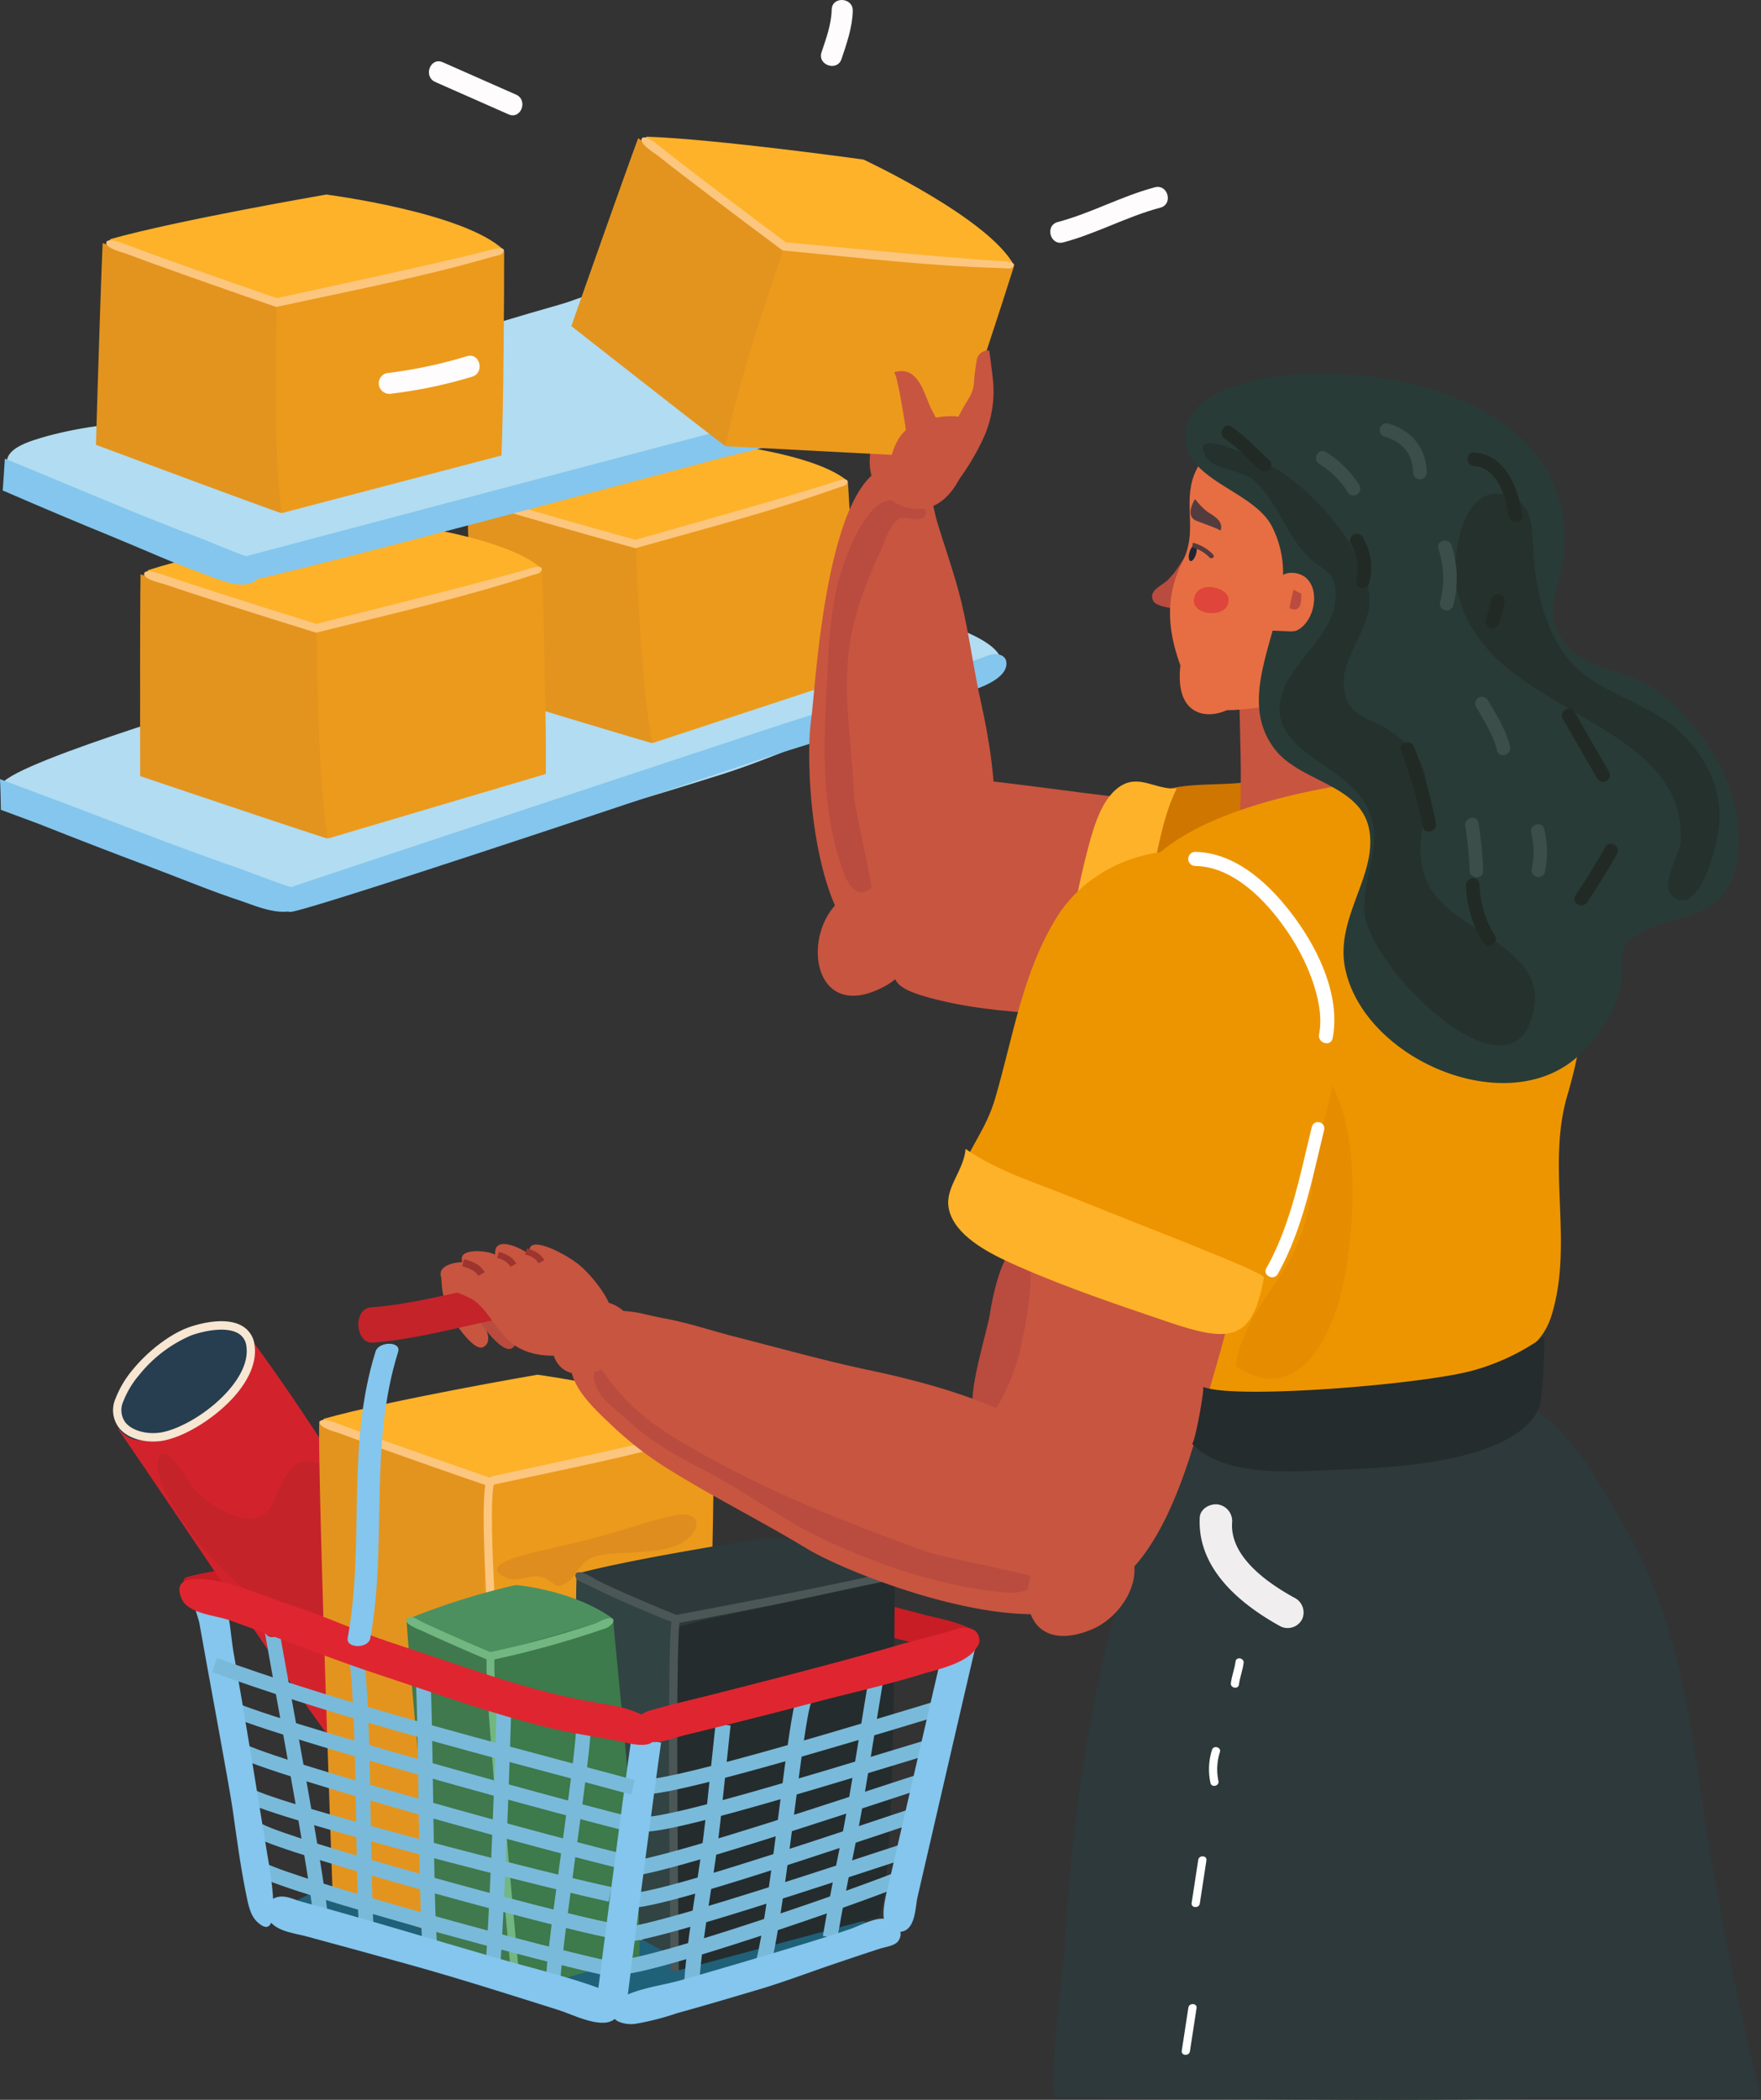 <svg xmlns="http://www.w3.org/2000/svg" width="345.808" height="412.167" viewBox="0 0 345.808 412.167">
  <rect x="0" y="0" width="345.808" height="412.167" fill="#333333" stroke="none"/>
  <g id="Grupo_72882" data-name="Grupo 72882" transform="translate(0 0)">
    <path id="Trazado_166076" data-name="Trazado 166076" d="M715.1,480.553c3.315-4.558,47.95-17.645,55.464-20.006q26.745-8.4,53.6-16.458c7.623-2.3,14.1-4.2,21.989-4.388,5.417-.132,8.755.325,11-5.538,11.8,3.516,23.243,8.466,34.9,12.468,4.916,1.688,27.164,7.059,16.264,13.921-6.578,4.14-14.257,4.674-21.537,6.99-10.324,3.289-20.106,8.005-30.432,11.278-16.226,5.142-32.6,9.805-48.989,14.419-6.237,1.756-13.773,3.343-19.606,6.048-2.878,1.334-8.432,4.371-11.264,4.867-6.558,1.149-16.157-5.869-22.428-7.988-11.8-3.988-23.3-7.2-37.441-12.982C717,482.708,714.863,481.125,715.1,480.553Z" transform="translate(-714.685 -326.795)" fill="#b1dcf1"/>
    <g id="Grupo_72696" data-name="Grupo 72696" transform="translate(54.842 128.401)">
      <g id="Grupo_72695" data-name="Grupo 72695">
        <path id="Trazado_166077" data-name="Trazado 166077" d="M712.639,554.2a5.082,5.082,0,0,1,1.39-.749c2.916-1.028,93.951-31.179,96.886-32.106,3.283-1.037,6.559-2.1,9.836-3.157,4.883-1.575,9.759-3.176,14.617-4.842,2.092-.717,4.186-1.432,6.267-2.2,1.044-.384,6.662-2.125,8.69-2.965,2-.825,3.789-.231,3.911,1.247.3,3.6-6.688,5.437-8.433,6.1-5.572,2.112-11.462,3.8-17.141,5.669q-10.23,3.369-20.525,6.533c-1.984.612-92.5,31.148-94.628,30.672C711.287,557.906,710.668,555.716,712.639,554.2Z" transform="translate(-711.453 -507.806)" fill="#84c6ed"/>
      </g>
    </g>
    <g id="Grupo_72705" data-name="Grupo 72705" transform="translate(91.771 86.134)">
      <g id="Grupo_72698" data-name="Grupo 72698" transform="translate(0 11.592)">
        <g id="Grupo_72697" data-name="Grupo 72697">
          <path id="Trazado_166078" data-name="Trazado 166078" d="M960.9,560.666c-.042-.415-.081-.826-.125-1.244.059.38.114.8.166,1.245Z" transform="translate(-926.284 -514.004)" fill="#e3941e"/>
          <path id="Trazado_166079" data-name="Trazado 166079" d="M986.672,408c2.005,4.488,2.841,15.372,2.479,20.162a100.225,100.225,0,0,0,.053,20.673c-.245-1.584-.541-2.385-.811-.306-3.406-.887-35.231-10.572-35.231-10.572s-.937-29.087-1.062-37.561C954.493,401.213,985.567,405.535,986.672,408Z" transform="translate(-952.1 -400.4)" fill="#e3941e"/>
        </g>
      </g>
      <g id="Grupo_72700" data-name="Grupo 72700" transform="translate(33.055 8.343)">
        <g id="Grupo_72699" data-name="Grupo 72699">
          <path id="Trazado_166080" data-name="Trazado 166080" d="M855.651,389.024c.469,7.3,1.713,29.384,1.855,38.139L817.294,440.4c-.909-4.7-2.255-13.025-3.315-39.711C818.571,399.709,855.571,390.733,855.651,389.024Z" transform="translate(-813.979 -389.024)" fill="#ec9a1c"/>
        </g>
      </g>
      <g id="Grupo_72702" data-name="Grupo 72702" transform="translate(1.15 0)">
        <g id="Grupo_72701" data-name="Grupo 72701">
          <path id="Trazado_166081" data-name="Trazado 166081" d="M860.361,359.814s25.986,1.71,33.689,8.343c-8,2.32-37.634,11.731-44.258,11.712-2.505-.007-23.06-7.464-29.318-8.534.075-.245.146-.492.207-.742C833,366.269,860.361,359.814,860.361,359.814Z" transform="translate(-820.473 -359.814)" fill="#feb229"/>
        </g>
      </g>
      <g id="Grupo_72704" data-name="Grupo 72704" transform="translate(0.655 7.995)">
        <g id="Grupo_72703" data-name="Grupo 72703">
          <path id="Trazado_166082" data-name="Trazado 166082" d="M823.661,391.173c1.332.424,2.671.826,4.009,1.227,3.426,1.027,6.864,2.017,10.3,3q7.511,2.149,15.039,4.233l1.8-.508q10.318-2.907,20.622-5.866c3.8-1.1,7.6-2.2,11.381-3.342,1.442-.435,2.885-.872,4.321-1.331.661-.211,4.258-1.652,3.416.009-.242.48-1.234.635-1.673.792-12.955,4.646-26.426,8.1-39.657,11.837l-.2.058-.206-.057q-8.525-2.357-17.027-4.8c-3.7-1.064-7.4-2.132-11.083-3.268-.761-.235-3.963-.778-4.037-1.814C820.6,390.347,822.99,390.959,823.661,391.173Z" transform="translate(-820.668 -387.806)" fill="#fcc67f"/>
        </g>
      </g>
    </g>
    <g id="Grupo_72714" data-name="Grupo 72714" transform="translate(27.512 101.816)">
      <g id="Grupo_72707" data-name="Grupo 72707" transform="translate(0 10.914)">
        <g id="Grupo_72706" data-name="Grupo 72706">
          <path id="Trazado_166083" data-name="Trazado 166083" d="M1184.215,625.631c-.031-.438-.059-.873-.092-1.315.05.4.094.851.135,1.317Z" transform="translate(-1149.134 -575.37)" fill="#e3941e"/>
          <path id="Trazado_166084" data-name="Trazado 166084" d="M1208.784,462.045c1.97,4.792,2.507,16.287,1.974,21.322a105.646,105.646,0,0,0-.6,21.784c-.208-1.676-.494-2.53-.844-.348-3.562-1.042-36.787-12.254-36.787-12.254s-.067-30.677.07-39.609C1175.093,453.872,1207.7,459.409,1208.784,462.045Z" transform="translate(-1172.511 -452.939)" fill="#e3941e"/>
        </g>
      </g>
      <g id="Grupo_72709" data-name="Grupo 72709" transform="translate(34.648 9.857)">
        <g id="Grupo_72708" data-name="Grupo 72708">
          <path id="Trazado_166085" data-name="Trazado 166085" d="M1072.365,449.236c.262,7.71.874,31.015.746,40.244l-42.788,12.674c-.809-4.98-1.964-13.795-2.235-41.947C1032.956,459.321,1072.226,451.034,1072.365,449.236Z" transform="translate(-1028.087 -449.236)" fill="#ec9a1c"/>
        </g>
      </g>
      <g id="Grupo_72711" data-name="Grupo 72711" transform="translate(1.301)">
        <g id="Grupo_72710" data-name="Grupo 72710">
          <path id="Trazado_166086" data-name="Trazado 166086" d="M1073.153,414.724s27.325,2.624,35.233,9.857c-8.507,2.191-40.025,11.169-47,10.939-2.639-.087-24.06-8.595-30.62-9.92.087-.256.169-.514.241-.775C1044.125,420.659,1073.153,414.724,1073.153,414.724Z" transform="translate(-1030.761 -414.724)" fill="#feb229"/>
        </g>
      </g>
      <g id="Grupo_72713" data-name="Grupo 72713" transform="translate(0.78 9.469)">
        <g id="Grupo_72712" data-name="Grupo 72712">
          <path id="Trazado_166087" data-name="Trazado 166087" d="M1034.126,449.2c1.39.488,2.787.955,4.185,1.42,3.578,1.19,7.168,2.343,10.761,3.487q7.848,2.5,15.712,4.937l1.917-.478q10.964-2.736,21.915-5.528c4.038-1.035,8.072-2.078,12.1-3.161,1.534-.413,3.068-.828,4.6-1.266.7-.2,4.539-1.606,3.6.117-.271.5-1.32.63-1.789.782-13.8,4.485-28.1,7.7-42.158,11.216l-.218.055-.214-.067q-8.908-2.753-17.788-5.594c-3.866-1.238-7.732-2.481-11.575-3.794-.794-.272-4.15-.945-4.2-2.039C1030.925,448.23,1033.426,448.95,1034.126,449.2Z" transform="translate(-1030.968 -447.878)" fill="#fcc67f"/>
        </g>
      </g>
    </g>
    <g id="Grupo_72716" data-name="Grupo 72716" transform="translate(0 152.929)">
      <g id="Grupo_72715" data-name="Grupo 72715">
        <path id="Trazado_166088" data-name="Trazado 166088" d="M1220.666,603.063c5.189,1.983,10.39,3.938,15.62,5.827,2.253.815,4.5,1.631,6.781,2.4,1.142.385,7.063,2.723,9.345,3.393,2.245.659,3.345,2.356,2.432,3.66-2.223,3.172-9.362,0-11.283-.631-6.137-2-12.25-4.567-18.311-6.84q-10.919-4.095-21.75-8.4c-.331-.132-3.069-1.144-7.437-2.759-.033-2.008-.069-4.02-.172-6.023,8.132,3.04,13.633,5.1,14.333,5.374C1213.7,600.41,1217.184,601.733,1220.666,603.063Z" transform="translate(-1195.891 -593.685)" fill="#84c6ed"/>
      </g>
    </g>
    <path id="Trazado_166089" data-name="Trazado 166089" d="M215.008,1017.658a35.387,35.387,0,0,1,7.468-1.252c13.083-.016,21.355,15.773,28.192,27.921,7.484,13.3,10.949,29.656,13.217,45.385a647.715,647.715,0,0,0,12.513,64.826H207.616s-9.2-1.161-7.576-14.479c1.171-9.583,6-16.382,7.87-25.415,5.188-25.03-9.9-56.921-15.1-80.385C191.014,1026.16,205.232,1020.142,215.008,1017.658Z" transform="translate(69.41 -742.745)" fill="#2d393a"/>
    <path id="Trazado_166090" data-name="Trazado 166090" d="M326.874,1100.652c2.749-18.811,6.962-37.815,14.406-54.458,2.247-5.023,7.956-14.946,12.675-17.249,3.334-1.627,8.956-.378,13.237.156.765.1,1.487.169,2.145.2,16.683.733,31.521,8.952,44.341,22.4,10.814,11.342,11.807,34.374,7.805,50.853-1.889,7.78-4.594,16.3-7.154,23.767-1.764,5.144-3.161,7.344-3.177,13.339-.005,1.879,3.277,23.47,4.534,23.265-19.889.843-74.168,0-94.057,0-.8-7.675,1.716-23.629,2.164-31.551C324.375,1121.067,325.391,1110.8,326.874,1100.652Z" transform="translate(-114.628 -751.126)" fill="#2d393a"/>
    <path id="Trazado_166091" data-name="Trazado 166091" d="M510.756,1092.135a3.316,3.316,0,0,1,2.667,3.667c-.347,6.623,6.957,11.714,12.187,14.6a3.232,3.232,0,0,1,1.593,4.2,3.2,3.2,0,0,1-4.255,1.457c-8.187-4.514-16.391-11.481-15.872-21.4C507.167,1092.944,509.166,1091.848,510.756,1092.135Z" transform="translate(-271.481 -796.813)" fill="#f1eef0"/>
    <path id="Trazado_166092" data-name="Trazado 166092" d="M549.271,1198.57c.131-1.005,1.716-.712,1.587.287-.187,1.44-.733,2.792-.919,4.232-.131,1.006-1.716.713-1.587-.286C548.539,1201.363,549.085,1200.01,549.271,1198.57Z" transform="translate(-306.646 -872.435)" fill="#fff"/>
    <path id="Trazado_166093" data-name="Trazado 166093" d="M566.669,1259.949a11.159,11.159,0,0,0-.273,5.676c.185.991-1.39,1.332-1.577.34a12.736,12.736,0,0,1,.313-6.506C565.475,1258.51,567.013,1259,566.669,1259.949Z" transform="translate(-327.126 -916.013)" fill="#fff"/>
    <path id="Trazado_166094" data-name="Trazado 166094" d="M575.225,1334.716c.151-.989,1.762-.9,1.609.1q-.648,4.235-1.295,8.47c-.151.988-1.762.9-1.609-.1Q574.577,1338.95,575.225,1334.716Z" transform="translate(-339.929 -969.645)" fill="#fff"/>
    <path id="Trazado_166095" data-name="Trazado 166095" d="M582,1436.263c.151-.989,1.762-.9,1.609.1l-1.3,8.47c-.151.988-1.762.9-1.609-.1Q581.353,1440.5,582,1436.263Z" transform="translate(-348.64 -1042.19)" fill="#fff"/>
    <g id="Grupo_72717" data-name="Grupo 72717" transform="translate(175.531 152.363)">
      <path id="Trazado_166096" data-name="Trazado 166096" d="M468.459,591.7c18.349,1.41,36.513,5.06,55.056,5.792,7.689.3,19.71-2.7,24.749,3.628,11.192,14.061,3.336,30.338-8.836,39.689-6.879,5.284-16.931,1.962-24.612.425-18.093-3.617-30.939-2.015-45.44-5.361-7.58-1.748-9.793-3.133-9.749-5.723.04-2.411,2.035-5.866,3.475-11.629C465.342,609.558,464.428,600.381,468.459,591.7Z" transform="translate(-459.626 -591.704)" fill="#c85540"/>
    </g>
    <g id="Grupo_72718" data-name="Grupo 72718" transform="translate(205.462 151.403)">
      <path id="Trazado_166097" data-name="Trazado 166097" d="M440.19,592.59c5.653-2.331,13.025-1.234,18.952-2.3,6.92-1.249,13.541-2.877,20.6-1.279,15.45,3.5,14.033,26.083,14.647,37.862a55.3,55.3,0,0,1-.3,9.761c-2.056,15.806-15.027,19.325-28.983,17.273-8.249-1.213-15.839-4.311-23.816-6.492-8.457-2.313-14.428-2.646-22.261-7.482C415.86,637.964,435.437,594.55,440.19,592.59Z" transform="translate(-418.686 -588.343)" fill="#cf7600"/>
    </g>
    <g id="Grupo_72719" data-name="Grupo 72719" transform="translate(160.583 174.266)">
      <path id="Trazado_166098" data-name="Trazado 166098" d="M782.98,668.561c11.13,1.766,7.711,14.95-.219,19.191C764.808,697.355,765.7,665.834,782.98,668.561Z" transform="translate(-769.654 -668.393)" fill="#c85540"/>
    </g>
    <g id="Grupo_72720" data-name="Grupo 72720" transform="translate(158.9 91.278)">
      <path id="Trazado_166099" data-name="Trazado 166099" d="M739.075,378.263c4.039,1.39,4.4,6.1,5.343,9.835.08.315.163.624.253.923,1.567,5.194,3.424,10.3,4.711,15.576,1.59,6.521,2.385,13.088,3.847,19.644,1.631,7.312,3.016,15.87,2.675,23.493-.335,7.482-3.392,19.835-11.2,24.377-23.912,13.9-26.376-33.672-24.794-44.267C720.856,421.5,722.988,372.726,739.075,378.263Z" transform="translate(-719.528 -377.826)" fill="#c85540"/>
    </g>
    <g id="Grupo_72721" data-name="Grupo 72721" transform="translate(161.939 98.18)">
      <path id="Trazado_166100" data-name="Trazado 166100" d="M768.383,423.13c.187-.984.351-2.11.58-3.269.86-4.344,5.377-17.968,10.959-17.869,1.1.021,7.787.769,6.573,2.994-.921,1.687-3.84-.133-5.182.7-1.9,1.176-2.672,4.209-3.544,6.125-2.709,5.955-5.23,12.144-6.158,18.662-1.376,9.664.486,19.8.872,29.486.083,2.092,3.651,17.807,3.427,18.045-1.717,1.833-3.941,1.051-5.351-2.7-5.01-13.351-3.944-27.4-3.138-41.586A80.686,80.686,0,0,1,768.383,423.13Z" transform="translate(-766.735 -401.992)" fill="#ba4b3f"/>
    </g>
    <path id="Trazado_166101" data-name="Trazado 166101" d="M749.961,279.7c13.935-4.572,29.751-3.472,44.042-6.891,12.388-2.964,24.357-8.569,36.378-12.7,7.466-2.566,15.043-4.789,22.634-6.95,5.931-1.688,12.679-5.168,18.79-5.793,6.58-.674,14.267,3.3,20.545,5.022,7.617,2.091,39.967,12.426,39.131,13.037-7.567,5.508-18.424,9.024-27.3,11.306-10.3,2.648-20.159,6.756-30.465,9.388-16.192,4.136-32.5,7.786-48.821,11.386-6.211,1.37-13.682,2.492-19.554,4.834-7.366,2.937-9.4,3.768-16.823.451-7.145-3.2-15.544-1.853-22.488-5.488-3.319-1.737-21.473-8.139-21.293-13.48C744.793,282.323,746.288,280.907,749.961,279.7Z" transform="translate(-743.37 -193.294)" fill="#b1dcf1"/>
    <g id="Grupo_72723" data-name="Grupo 72723" transform="translate(44.074 72.541)">
      <g id="Grupo_72722" data-name="Grupo 72722" transform="translate(0)">
        <path id="Trazado_166102" data-name="Trazado 166102" d="M741.332,349.941a5.1,5.1,0,0,1,1.433-.661c2.974-.847,95.694-25.33,98.68-26.075,3.341-.832,6.676-1.692,10.011-2.545,4.972-1.271,9.937-2.569,14.888-3.932,2.133-.587,4.267-1.172,6.391-1.809,1.066-.319,6.781-1.71,8.857-2.424,2.042-.7,3.8,0,3.827,1.485.075,3.608-7.01,5.014-8.793,5.567-5.692,1.764-11.674,3.086-17.458,4.6q-10.419,2.732-20.889,5.256c-2.018.489-94.24,25.389-96.339,24.783C739.755,353.558,739.271,351.334,741.332,349.941Z" transform="translate(-740.018 -312.222)" fill="#84c6ed"/>
      </g>
    </g>
    <path id="Trazado_166103" data-name="Trazado 166103" d="M548.42,528.922l-.511-1.816A2.417,2.417,0,0,1,548.42,528.922Z" transform="translate(-304.097 -393.193)" fill="#e76e43"/>
    <path id="Trazado_166104" data-name="Trazado 166104" d="M558.476,508.926l-.773-2.746a2.417,2.417,0,0,0-.511-1.816l.511,1.816c-.563,4.382-12.718,8.5-12.654-2.98C545.128,488.97,559.618,495.755,558.476,508.926Z" transform="translate(-313.379 -370.451)" fill="#e76e43"/>
    <path id="Trazado_166105" data-name="Trazado 166105" d="M413.447,561.668a39.761,39.761,0,0,1-7.1,6.41A59.613,59.613,0,0,1,413.447,561.668Z" transform="translate(-128.671 -417.883)" fill="#3c4645"/>
    <path id="Trazado_166106" data-name="Trazado 166106" d="M581.447,436.417a17.753,17.753,0,0,0,1.29-1.476,66.607,66.607,0,0,0,4.1-6.562c-.554.907.722,3.52.794,4.552.221,3.124.262,8.176-3.536,9.125-1.073.268-4.966-.321-5.534-1.345C577.371,438.565,580.176,437.716,581.447,436.417Z" transform="translate(-352.04 -322.663)" fill="#ba4b3f"/>
    <path id="Trazado_166107" data-name="Trazado 166107" d="M378.412,453.863c.076-5.161.56-10.1,3.669-14.657,1.978-2.9,6.012-8.682,9.5-9.068,4.651-.514,2.9.7,4.061,4.9,2.758,9.959,7.06,18.233,12.009,27.23,4.14,7.526,7.25,15.531,11.51,23.009,3.255,5.715,10.159,12.365,9.839,19.372-.259,5.644-5.255,12.479-8.894,16.412-9.162,9.9-23.239,13.458-33.966,3.68-10.456-9.532-14.611-7.758-10.178-23.774C380.276,485.391,378.176,470.025,378.412,453.863Z" transform="translate(-135.06 -323.84)" fill="#c85540"/>
    <path id="Trazado_166108" data-name="Trazado 166108" d="M396.815,796.478c-.171-.171-.35-.328-.528-.478,6.747-1.525,13.529-2.784,20.3-2.54-.85,1.842-2.033,3.834-3.157,6.109-1.013,2.051-7.237,15.607-9.35,23.476a9.315,9.315,0,0,0-1.736-.211c1.23.027.117-.1-.55-.2-.327-.124-1.147-.394-1.315-.478-.667-.318-1.337-.66-1.976-1.035-.171-.1-1.785-1.119-1.294-.793-1.026-.679-2.048-1.383-3.075-2.075C395.737,811.757,401.739,801.444,396.815,796.478Z" transform="translate(-128.329 -583.452)" fill="#f5a41e"/>
    <path id="Trazado_166109" data-name="Trazado 166109" d="M420.3,348.872c.8-3.149,3.217-5.754,4.738-8.565,1.509-2.792,3.471-6.07,6.7-7.117,2-.65,5.339-.3,8.59.3,2.846.522,5.625,1.227,7.388,1.611,11.73,2.548,19.478,12.33,20.416,23.976a32.941,32.941,0,0,1-5.018,20.193,28.277,28.277,0,0,1-5.755,6.689c-2.085,1.7-4.947,1.568-7.444,2.446-4.5,1.581-9.264,4.3-14.1,4.656-4.772.352-13.282,2.289-15.25-1.955-3.987-8.6-6.893-16.984-2.113-26.518C421.232,359.041,418.9,354.374,420.3,348.872Z" transform="translate(-186.211 -254.411)" fill="#e76e43"/>
    <path id="Trazado_166110" data-name="Trazado 166110" d="M497.633,447.947l-.131-.014a2.515,2.515,0,0,0,.307.007Z" transform="translate(-239.069 -336.632)" fill="#f6e1d7"/>
    <path id="Trazado_166111" data-name="Trazado 166111" d="M444.059,342.462l-.065-.069Z" transform="translate(-170.035 -261.235)" fill="#826367"/>
    <path id="Trazado_166112" data-name="Trazado 166112" d="M390.847,432.091l.057.107Z" transform="translate(-101.702 -325.315)" fill="#826367"/>
    <path id="Trazado_166113" data-name="Trazado 166113" d="M405.172,623.605l-.017.017Z" transform="translate(-120.056 -462.131)" fill="#408fc0"/>
    <path id="Trazado_166114" data-name="Trazado 166114" d="M322.563,622.247c4.236-4.647,8.245-9.678,12.554-14.206,11.22-11.792,38.811-16.031,54.489-17.074,18.637-1.239,26.369,22.008,29.331,36.524,2.056,10.074.951,16.9-1.84,26.515-4.026,13.873,1.344,28.907-3.071,43.055a13.525,13.525,0,0,1-1.222,2.8c-2.759,4.73-7.971,6.624-13.484,9.061-5.865,2.592-11.075,5.66-17.481,7.3-12.316,3.155-25.86,3.022-36.253-5.2-19.7-15.579-32.18-49.519-29.328-73.7C316.936,631.579,318.786,626.391,322.563,622.247Z" transform="translate(-109.377 -438.78)" fill="#ed9500"/>
    <path id="Trazado_166115" data-name="Trazado 166115" d="M508.238,489.346c.34.125.184,1.866.116,1.854l-.183-.077C507.815,490.864,507.678,489.151,508.238,489.346Z" transform="translate(-252.667 -366.206)" fill="#de7d5f"/>
    <path id="Trazado_166116" data-name="Trazado 166116" d="M436.778,337.354c7.372-.509,14.447,3.928,18.783,9.606a36.2,36.2,0,0,1,6.887,15.016c.639,3.376.809,6.866-1.795,9.522-1.093-1.994-.474-4.88-.792-7.092-.429-2.952-1.021-7.131-2.53-9.718-2.537-4.344-8.28-5.88-12-9.057-2-1.705-2.92-4.78-5.781-5.333-2.159-.417-5.229.9-7.33,1.51-3.641,1.06-7.569,3.568-9.547,6.9.129-.215.257-.43.387-.644C426.169,342.954,430.342,337.8,436.778,337.354Z" transform="translate(-182.735 -257.607)" fill="#de7d61"/>
    <path id="Trazado_166117" data-name="Trazado 166117" d="M224.486,315.783c22.448-3.462,60.117,4.4,57.959,34.22-.491,6.793-4.688,11.556-.055,17.66,4.513,5.947,13.031,5.3,18.765,9.937,6.548,5.3,12.433,13.018,14.516,21.286,1.293,5.137,1.736,12.087-.985,16.777-3.838,6.614-10.513,5.585-16.4,8.756-6.2,3.34-3.727,3.361-4.583,9.454-.79,5.607-3.725,10.245-7.712,14.322-13.72,14.032-42.838,1.754-46.572-16.426-2.018-9.825,6.209-18.1,4.77-26.976-1.488-9.173-13.584-9.521-18.589-16.055-8.62-11.253,3.558-25.5,1.357-37.934a20.294,20.294,0,0,0-1.892-5.755c-3.527-6.887-16.166-8.848-17-16.8C207.2,319.94,218.134,316.764,224.486,315.783Z" transform="translate(24.729 -241.683)" fill="#293b37"/>
    <path id="Trazado_166118" data-name="Trazado 166118" d="M506.763,451.965c5.453.843,4.36,9.619.077,11.348a5.5,5.5,0,0,1-1.489.069c-2.032-.059-5.314-.334-5.442.125C500.85,460.118,501.278,451.113,506.763,451.965Z" transform="translate(-252.41 -339.472)" fill="#e76e43"/>
    <path id="Trazado_166119" data-name="Trazado 166119" d="M511.005,464.3c.1,1.52-.092,3.935-2.307,2.836.2-1.2.515-2.412.786-3.609Z" transform="translate(-255.484 -347.774)" fill="#ba4b3f"/>
    <path id="Trazado_166120" data-name="Trazado 166120" d="M567.149,403.7c1.005.677,3.275,1.779,2.512,3.709.027-.059-.226-.2-.637-.387-1.249-.555-3.922-1.495-4.187-1.623-1.637-.8-1.1-2.563-.175-4.244A14.158,14.158,0,0,0,567.149,403.7Z" transform="translate(-330.005 -303.216)" fill="#543c3e"/>
    <path id="Trazado_166121" data-name="Trazado 166121" d="M565.529,464.165c-.012.135-.032.364,0,.077.017,3.683-7.227,3.124-6.8-.134C559.269,460.016,565.68,461.745,565.529,464.165Z" transform="translate(-324.276 -346.431)" fill="#df453a"/>
    <path id="Trazado_166122" data-name="Trazado 166122" d="M581.93,433.007c.311.236.318,1.1.014,1.922s-.8,1.312-1.111,1.078-.318-1.094-.017-1.92S581.62,432.776,581.93,433.007Z" transform="translate(-347.159 -325.927)" fill="#1e2635"/>
    <path id="Trazado_166123" data-name="Trazado 166123" d="M569.087,431.24a8.436,8.436,0,0,1,3.974,2.314.431.431,0,0,1-.049.653.57.57,0,0,1-.729-.131,7.172,7.172,0,0,0-3.37-1.939,5.931,5.931,0,0,0,.137-.594C569.068,431.442,569.075,431.341,569.087,431.24Z" transform="translate(-334.841 -324.707)" fill="#533b3e"/>
    <path id="Trazado_166124" data-name="Trazado 166124" d="M363.742,368.637c7.138,4.905,17.114,15.957,17,25.33-.072,5.74-5.648,11.136-5,16.755.728,6.279,5.159,5.7,9.65,8.938,13.4,9.663,1.366,18.561,6.961,29.873,4.37,8.833,22.35,12,20.821,23.48-2.946,22.127-33.046-7.377-33.412-18.411-.281-8.449,4.912-14.492-.707-22.326-4.472-6.236-16.136-9.217-15.947-17.43.187-8.153,10.344-13.18,10.956-21.278.454-6.019-2.573-5.421-5.874-9.005-4.067-4.417-5.713-10.613-10.314-14.626-1.836-1.6-7.723-2.09-9.063-4.216C344.084,358.222,362.065,367.485,363.742,368.637Z" transform="translate(-111.834 -275.826)" fill="#25312d"/>
    <path id="Trazado_166125" data-name="Trazado 166125" d="M230.64,397.644c6.037,1.166,5.527,6.984,5.859,11.722.512,7.309,2.378,15.656,7.422,21.258,5.476,6.082,14.351,7.6,20.543,12.951,6.121,5.288,9.616,12.695,8.3,20.553-.46,2.754-3.39,15.511-8.335,12.868-3.659-1.956.759-8.532.933-10.986,1.321-18.607-21.45-23.485-34.722-34.847-5.723-4.9-9.81-11.794-9.5-19.452C221.365,406.359,223.352,396.236,230.64,397.644Z" transform="translate(64.633 -300.611)" fill="#25312d"/>
    <path id="Trazado_166126" data-name="Trazado 166126" d="M358.094,369.18c6.186.4,8.721,7.051,9.438,12.334.232,1.7-2.44,1.7-2.668.019-.5-3.673-2.277-9.4-6.752-9.685C356.4,371.738,356.379,369.069,358.094,369.18Z" transform="translate(-68.626 -280.369)" fill="#212a25"/>
    <path id="Trazado_166127" data-name="Trazado 166127" d="M369.88,467.515a1.335,1.335,0,0,1,2.576.691l-1.106,4.122a1.335,1.335,0,0,1-2.576-.691Z" transform="translate(-76.986 -349.94)" fill="#212a25"/>
    <path id="Trazado_166128" data-name="Trazado 166128" d="M463.161,425.6a11.825,11.825,0,0,1,1.29,9.055,1.335,1.335,0,0,1-2.577-.691,9.045,9.045,0,0,0-1.024-7.032A1.335,1.335,0,0,1,463.161,425.6Z" transform="translate(-195.577 -320.203)" fill="#212a25"/>
    <path id="Trazado_166129" data-name="Trazado 166129" d="M531.193,350.953c2.749,1.883,4.959,4.322,7.413,6.546,1.275,1.156-.625,3.029-1.9,1.876-2.279-2.065-4.315-4.373-6.867-6.121C528.434,352.288,529.771,349.978,531.193,350.953Z" transform="translate(-289.353 -267.182)" fill="#212a25"/>
    <path id="Trazado_166130" data-name="Trazado 166130" d="M418.754,569.292a88.726,88.726,0,0,1,4.268,14.939c.34,1.679-2.231,2.394-2.572.709A88.654,88.654,0,0,0,416.182,570C415.552,568.4,418.133,567.71,418.754,569.292Z" transform="translate(-141.059 -422.69)" fill="#212a25"/>
    <path id="Trazado_166131" data-name="Trazado 166131" d="M377.482,662.95a19.332,19.332,0,0,0,3.019,10c.924,1.456-1.384,2.794-2.3,1.346a22.009,22.009,0,0,1-3.383-11.343A1.334,1.334,0,0,1,377.482,662.95Z" transform="translate(-86.935 -489.317)" fill="#212a25"/>
    <path id="Trazado_166132" data-name="Trazado 166132" d="M298.94,545.91l6.788,11.763a1.334,1.334,0,0,1-2.31,1.333l-6.788-11.763A1.334,1.334,0,0,1,298.94,545.91Z" transform="translate(10.249 -406.16)" fill="#212a25"/>
    <path id="Trazado_166133" data-name="Trazado 166133" d="M297.1,638.809c.84-1.5,3.142-.151,2.3,1.352-1.818,3.245-3.807,6.374-5.856,9.477-.943,1.428-3.251.088-2.3-1.351C293.293,645.183,295.282,642.054,297.1,638.809Z" transform="translate(18.131 -472.525)" fill="#212a25"/>
    <path id="Trazado_166134" data-name="Trazado 166134" d="M342.34,625.618a18.656,18.656,0,0,1,.128,8.465,1.335,1.335,0,0,1-2.577-.691,15.522,15.522,0,0,0-.125-7.069C339.424,624.642,342,623.933,342.34,625.618Z" transform="translate(-39.1 -462.88)" fill="#3b4e49"/>
    <path id="Trazado_166135" data-name="Trazado 166135" d="M367.565,537.642c1.661,2.878,3.626,5.912,4.38,9.188.386,1.675-2.187,2.38-2.573.7-.7-3.054-2.568-5.873-4.118-8.558A1.335,1.335,0,0,1,367.565,537.642Z" transform="translate(-75.419 -400.254)" fill="#3b4e49"/>
    <path id="Trazado_166136" data-name="Trazado 166136" d="M404.482,430.679a20.856,20.856,0,0,1,.329,11.833,1.335,1.335,0,0,1-2.577-.691,18.215,18.215,0,0,0-.326-10.438C401.379,429.74,403.956,429.048,404.482,430.679Z" transform="translate(-119.447 -323.641)" fill="#3b4e49"/>
    <path id="Trazado_166137" data-name="Trazado 166137" d="M424.163,349.141c4.613,1.33,7.551,4.8,7.575,9.674a1.335,1.335,0,0,1-2.668.019c-.018-3.68-2.117-6.113-5.6-7.116A1.335,1.335,0,0,1,424.163,349.141Z" transform="translate(-151.584 -266.014)" fill="#3b4e49"/>
    <path id="Trazado_166138" data-name="Trazado 166138" d="M469.923,368.39a20.506,20.506,0,0,1,6.589,6.541,1.335,1.335,0,0,1-2.311,1.334,17.436,17.436,0,0,0-5.629-5.573C467.15,369.74,468.489,367.431,469.923,368.39Z" transform="translate(-209.532 -279.644)" fill="#3b4e49"/>
    <path id="Trazado_166139" data-name="Trazado 166139" d="M386.279,621.217a73.531,73.531,0,0,1,.928,9.417c.1,1.722-2.566,1.727-2.668.018a68.167,68.167,0,0,0-.834-8.731C383.383,620.24,385.955,619.528,386.279,621.217Z" transform="translate(-95.959 -459.735)" fill="#3b4e49"/>
    <path id="Trazado_166140" data-name="Trazado 166140" d="M600.095,608.039c1.013-3.776,2.558-9.128,5.9-11.542,3.9-2.816,7.133.514,11.405.234-2.683,5.373-3.637,11.917-5,17.714-3.347,14.238-7.025,31.684-7.858,31.612-10.562-.088-11.171-3.709-9.408-13.765C596.563,624.162,597.955,616.018,600.095,608.039Z" transform="translate(-386.331 -441.952)" fill="#feb229"/>
    <path id="Trazado_166141" data-name="Trazado 166141" d="M1052.288,936.772c-1.816.859-7.078-2.747-8.305-3.925a9.348,9.348,0,0,1-2.192-4.69c2.473.768,4.969,1.468,7.428,2.1C1048.923,933,1055.039,935.472,1052.288,936.772Z" transform="translate(-949.713 -679.7)" fill="#c85540"/>
    <path id="Trazado_166142" data-name="Trazado 166142" d="M1074.381,934.531c-.847,4.632,4.6,9.553,1.659,11.445-1.942,1.249-6.326-5.5-7.281-7.646a18.96,18.96,0,0,1-.992-7.5C1070.017,932.425,1072.118,933.169,1074.381,934.531Z" transform="translate(-981.048 -681.61)" fill="#c85540"/>
    <path id="Trazado_166143" data-name="Trazado 166143" d="M1055.446,936.823c-.815,4.32,4.787,8.974,1.808,10.712-1.966,1.147-6.505-5.2-7.5-7.22a19.747,19.747,0,0,1-1.285-7.708C1050.779,934.119,1053.124,935.527,1055.446,936.823Z" transform="translate(-956.754 -682.879)" fill="#ba4b3f"/>
    <g id="Grupo_72725" data-name="Grupo 72725" transform="translate(36.031 297.809)">
      <g id="Grupo_72724" data-name="Grupo 72724">
        <path id="Trazado_166144" data-name="Trazado 166144" d="M761.263,1107.153q14.228-2.962,28.438-6.012l.859-.185.841.243c5.571,1.6,19.939,4.658,35.149,7.894,16.275,3.462,32.71,6.665,48.762,10.989,2.21.6,9.954,1.921,10.779,4.349,2.13,6.285-18.466-.572-21.676-.955-13.168-1.572-26.359-5.517-39.319-8.274-15.262-3.245-28.538-6.07-34.77-7.773q-12.319,2.64-24.655,5.218c-9.687,2.024-20.963,4.283-30.963,4.622-1.374.046-4.535-1.707-4.778-3.387a1.418,1.418,0,0,1,.187-.927C730.648,1112.036,753.826,1108.7,761.263,1107.153Z" transform="translate(-729.915 -1100.956)" fill="#c81d25"/>
      </g>
    </g>
    <g id="Grupo_72727" data-name="Grupo 72727" transform="translate(23.182 262.09)">
      <g id="Grupo_72726" data-name="Grupo 72726">
        <path id="Trazado_166145" data-name="Trazado 166145" d="M1117.835,975.893c11.406,15.065,31.275,46.674,39.455,62.459,4.516,8.718-14.879,26.22-21.365,19.149-4.8-5.229-32.422-46.946-43.646-63.2,7.163-2.9,17.8-13.744,24.508-17.147Z" transform="translate(-1092.278 -975.893)" fill="#d2232c"/>
      </g>
    </g>
    <g id="Grupo_72729" data-name="Grupo 72729" transform="translate(22.742 260.294)">
      <g id="Grupo_72728" data-name="Grupo 72728">
        <path id="Trazado_166146" data-name="Trazado 166146" d="M1239.136,973.746c6.08-4.516,21.552-8.091,15.858,4.737-2.779,6.262-17.311,16.168-23.269,12.955-2.972-1.6-2.991-4.333-1.674-7.217C1231.926,980.119,1236.505,975.7,1239.136,973.746Z" transform="translate(-1229.215 -969.603)" fill="#273d50"/>
      </g>
    </g>
    <g id="Grupo_72731" data-name="Grupo 72731" transform="translate(22.232 259.334)">
      <g id="Grupo_72730" data-name="Grupo 72730">
        <path id="Trazado_166147" data-name="Trazado 166147" d="M1232.069,975.615c3.048-3.677,7.306-6.878,10.846-8.156,1.152-.416,7.081-2.381,10.621-.223a4.914,4.914,0,0,1,2.326,3.631c.457,2.966-.748,6.28-3.486,9.583h0c-3.759,4.534-10.245,8.615-14.766,9.29-2.809.421-6.485-.219-8.37-2.592a5.666,5.666,0,0,1-.654-5.754A20.028,20.028,0,0,1,1232.069,975.615ZM1230.5,986.1c1.264,1.592,4.091,2.413,6.877,2,3.664-.548,9.815-3.96,13.764-8.724,1.69-2.038,3.6-5.124,3.121-8.251a3.281,3.281,0,0,0-1.553-2.466c-2.422-1.476-6.956-.467-9.253.362a26.35,26.35,0,0,0-10.149,7.665,18.372,18.372,0,0,0-3.2,5.279A4.088,4.088,0,0,0,1230.5,986.1Z" transform="translate(-1228.118 -966.242)" fill="#f7e6d2"/>
      </g>
    </g>
    <g id="Grupo_72732" data-name="Grupo 72732" transform="translate(30.91 285.287)">
      <path id="Trazado_166148" data-name="Trazado 166148" d="M1171.728,1064.231c2.564,2.667,8.283,6.51,12.147,5.5,3.193-.834,3.611-4.24,4.976-6.991,3.807-7.679,9.952-3.433,11.943,3.081,1.805,5.9,1.269,17.844-3.171,22.345-8.743,8.855-34.517-21.134-33.169-29.447C1165.336,1053.295,1170.781,1063.246,1171.728,1064.231Z" transform="translate(-1164.403 -1057.11)" fill="#c4232a"/>
    </g>
    <g id="Grupo_72734" data-name="Grupo 72734" transform="translate(54.896 361.875)">
      <g id="Grupo_72733" data-name="Grupo 72733" transform="translate(0)">
        <path id="Trazado_166149" data-name="Trazado 166149" d="M824.205,1330.687c5.726-1.541,11.159-3.813,17.031-4.729,11.024-1.721,20.66.008,31.459,2.747,3.75.952,7.461,1.985,11.161,3.044,5.376,1.54,10.728,3.134,16.137,4.613,6.216,1.7,13.745,2.167,19.556,5.035-3.282,3.794-7.437,3.306-11.52,5.161a144.357,144.357,0,0,1-18.606,6.78c-9.5,2.813-15.068,6.964-25.241,4.612-11.154-2.579-22.013-7.859-32.971-11.307-5.28-1.662-10.627-3.87-16.1-4.671-4.306-.63-8.284-.51-12.173-2.914C807.576,1334.136,818.013,1332.354,824.205,1330.687Z" transform="translate(-802.94 -1325.27)" fill="#1f6178"/>
      </g>
    </g>
    <g id="Grupo_72737" data-name="Grupo 72737" transform="translate(97.757 296.646)">
      <g id="Grupo_72736" data-name="Grupo 72736" transform="translate(0)">
        <g id="Grupo_72735" data-name="Grupo 72735">
          <path id="Trazado_166150" data-name="Trazado 166150" d="M1040.854,1097.293l5.385-.409c.348,4.76-.1,27.845-.4,32.359l-5.39-.373C1040.765,1124.152,1041.163,1101.549,1040.854,1097.293Z" transform="translate(-1040.453 -1096.884)" fill="#d71c23"/>
        </g>
      </g>
    </g>
    <g id="Grupo_72740" data-name="Grupo 72740" transform="translate(128.065 312.5)">
      <g id="Grupo_72739" data-name="Grupo 72739" transform="translate(0)">
        <g id="Grupo_72738" data-name="Grupo 72738">
          <path id="Trazado_166151" data-name="Trazado 166151" d="M938.124,1152.393l3.424.32c-.2,2.251-.51,4.329-.838,6.528a97.388,97.388,0,0,0-1.122,10.14l-3.434-.176a100.415,100.415,0,0,1,1.156-10.493C937.629,1156.567,937.932,1154.539,938.124,1152.393Z" transform="translate(-936.154 -1152.393)" fill="#273d50"/>
        </g>
      </g>
    </g>
    <g id="Grupo_72743" data-name="Grupo 72743" transform="translate(112.564 308.633)">
      <g id="Grupo_72742" data-name="Grupo 72742" transform="translate(0)">
        <g id="Grupo_72741" data-name="Grupo 72741">
          <path id="Trazado_166152" data-name="Trazado 166152" d="M992.947,1138.854l3.177.039c-.015,1.245-.3,3.49-.668,6.334-.547,4.253-1.295,10.08-1.427,15.156l-3.176-.087c.136-5.244.9-11.167,1.453-15.492C992.644,1142.176,992.936,1139.906,992.947,1138.854Z" transform="translate(-990.853 -1138.854)" fill="#273d50"/>
        </g>
      </g>
    </g>
    <g id="Grupo_72746" data-name="Grupo 72746" transform="translate(143.551 315.485)">
      <g id="Grupo_72745" data-name="Grupo 72745" transform="translate(0)">
        <g id="Grupo_72744" data-name="Grupo 72744">
          <path id="Trazado_166153" data-name="Trazado 166153" d="M885.752,1162.843l2.893.375c-.2,1.645-.515,3.151-.845,4.747a51.091,51.091,0,0,0-1.112,7.221l-2.909-.206a53.5,53.5,0,0,1,1.168-7.633C885.263,1165.815,885.563,1164.367,885.752,1162.843Z" transform="translate(-883.779 -1162.843)" fill="#273d50"/>
        </g>
      </g>
    </g>
    <g id="Grupo_72749" data-name="Grupo 72749" transform="translate(160.145 318.479)">
      <g id="Grupo_72748" data-name="Grupo 72748" transform="translate(0)">
        <g id="Grupo_72747" data-name="Grupo 72747">
          <path id="Trazado_166154" data-name="Trazado 166154" d="M825.5,1173.327l3.352.777a26.932,26.932,0,0,1-.96,3.138,20.676,20.676,0,0,0-1.175,4.354l-3.407-.472a24.357,24.357,0,0,1,1.348-5.073A23.829,23.829,0,0,0,825.5,1173.327Z" transform="translate(-823.308 -1173.327)" fill="#273d50"/>
        </g>
      </g>
    </g>
    <g id="Grupo_72752" data-name="Grupo 72752" transform="translate(75.035 314.732)">
      <g id="Grupo_72751" data-name="Grupo 72751">
        <g id="Grupo_72750" data-name="Grupo 72750">
          <path id="Trazado_166155" data-name="Trazado 166155" d="M1088.071,1160.207l.482,2.753c-2.578.471-5.1.865-7.541,1.244a108.708,108.708,0,0,0-12.574,2.437l-.738-2.693a110.064,110.064,0,0,1,12.9-2.508C1083.024,1161.062,1085.53,1160.672,1088.071,1160.207Z" transform="translate(-1067.7 -1160.207)" fill="#273d50"/>
        </g>
      </g>
    </g>
    <g id="Grupo_72755" data-name="Grupo 72755" transform="translate(85.672 306.36)">
      <g id="Grupo_72754" data-name="Grupo 72754" transform="translate(0)">
        <g id="Grupo_72753" data-name="Grupo 72753">
          <path id="Trazado_166156" data-name="Trazado 166156" d="M1091.8,1138.049c.255,2.951.52,6,.9,8.977l-2.712.364c-.39-3.032-.656-6.114-.915-9.095-.2-2.326-.411-4.732-.675-7.081l2.719-.32C1091.391,1133.281,1091.6,1135.705,1091.8,1138.049Z" transform="translate(-1088.404 -1130.894)" fill="#273d50"/>
        </g>
      </g>
    </g>
    <g id="Grupo_72758" data-name="Grupo 72758" transform="translate(71.982 309.119)">
      <g id="Grupo_72757" data-name="Grupo 72757" transform="translate(0)">
        <g id="Grupo_72756" data-name="Grupo 72756">
          <path id="Trazado_166157" data-name="Trazado 166157" d="M1140.568,1146.555c.225,1.536.458,3.123.712,4.678l-2.4.413c-.259-1.576-.493-3.175-.719-4.724-.285-1.948-.579-3.962-.925-5.928l2.4-.44C1139.984,1142.557,1140.281,1144.59,1140.568,1146.555Z" transform="translate(-1137.234 -1140.555)" fill="#273d50"/>
        </g>
      </g>
    </g>
    <g id="Grupo_72761" data-name="Grupo 72761" transform="translate(105.738 314.62)">
      <g id="Grupo_72760" data-name="Grupo 72760">
        <g id="Grupo_72759" data-name="Grupo 72759">
          <path id="Trazado_166158" data-name="Trazado 166158" d="M904.627,1163.779c7.428,1.879,15.847,4.008,23.838,5.319l-.555,3.537c-8.134-1.335-16.628-3.483-24.123-5.378-6.4-1.62-12.451-3.149-17.2-3.9l.537-3.539C892.026,1160.591,898.148,1162.14,904.627,1163.779Z" transform="translate(-886.588 -1159.816)" fill="#273d50"/>
        </g>
      </g>
    </g>
    <g id="Grupo_72764" data-name="Grupo 72764" transform="translate(106.465 326.194)">
      <g id="Grupo_72763" data-name="Grupo 72763">
        <g id="Grupo_72762" data-name="Grupo 72762">
          <path id="Trazado_166159" data-name="Trazado 166159" d="M983.672,1201.719c2.944.765,5.986,1.556,8.988,2.265l-.788,3.488c-3.038-.717-6.1-1.512-9.063-2.281-1.78-.463-3.559-.926-5.344-1.374l.837-3.479C980.093,1200.789,981.883,1201.254,983.672,1201.719Z" transform="translate(-977.465 -1200.338)" fill="#273d50"/>
        </g>
      </g>
    </g>
    <g id="Grupo_72766" data-name="Grupo 72766" transform="translate(62.666 278.932)">
      <g id="Grupo_72765" data-name="Grupo 72765">
        <path id="Trazado_166160" data-name="Trazado 166160" d="M1096.932,1043.853a37.927,37.927,0,0,1,1.694,16.359c-1.265,9.94-.06,21.411.118,31.435.11,6.231-.63,40.375-1.73,46.538-3.374-1.194-29.462-9.108-29.462-9.108s-3.067-84.987-2.666-94.217C1067.245,1035.907,1095.973,1041.093,1096.932,1043.853Z" transform="translate(-1064.85 -1034.861)" fill="#e3941e"/>
      </g>
    </g>
    <g id="Grupo_72768" data-name="Grupo 72768" transform="translate(93.522 280.313)">
      <g id="Grupo_72767" data-name="Grupo 72767" transform="translate(0)">
        <path id="Trazado_166161" data-name="Trazado 166161" d="M959.13,1039.7c.019,8.566-1.182,89.839-4.4,98.012l-42.182,10.51c-.653-5.554,1.25-66.65,1.87-97.9C919.324,1049.505,958.934,1041.687,959.13,1039.7Z" transform="translate(-912.413 -1039.697)" fill="#ec9a1c"/>
      </g>
    </g>
    <g id="Grupo_72770" data-name="Grupo 72770" transform="translate(63.28 269.841)">
      <g id="Grupo_72769" data-name="Grupo 72769">
        <path id="Trazado_166162" data-name="Trazado 166162" d="M955.415,1003.029s26.92,3.447,34.508,10.841c-8.475,1.9-39.9,9.786-46.79,9.341-2.6-.169-23.507-9.245-29.948-10.76.093-.25.183-.5.263-.759C926.544,1007.987,955.415,1003.029,955.415,1003.029Z" transform="translate(-913.184 -1003.029)" fill="#feb229"/>
      </g>
    </g>
    <g id="Grupo_72772" data-name="Grupo 72772" transform="translate(94.977 290.723)">
      <g id="Grupo_72771" data-name="Grupo 72771" transform="translate(0)">
        <path id="Trazado_166163" data-name="Trazado 166163" d="M1065.186,1076.6c-.823,2.97-.253,14.927.021,20.673.085,1.766.146,3.042.146,3.552h-1.621c0-.47-.063-1.794-.143-3.471-.3-6.282-.857-17.974.038-21.206Z" transform="translate(-1063.14 -1076.146)" fill="#fcc67f"/>
      </g>
    </g>
    <g id="Grupo_72774" data-name="Grupo 72774" transform="translate(113.117 309.59)">
      <g id="Grupo_72773" data-name="Grupo 72773" transform="translate(0)">
        <path id="Trazado_166164" data-name="Trazado 166164" d="M953.645,1151.383c1.432,4.812.958,10.043.317,14.936-1.229,9.375-.621,18.94-.6,28.443.01,5.909.87,16.319-.162,22.122-2.894-1.244-18.766-10.354-18.766-10.354s-1.323-55.6-.851-64.328C935.6,1143.272,952.856,1148.735,953.645,1151.383Z" transform="translate(-933.476 -1142.203)" fill="#314343"/>
      </g>
    </g>
    <g id="Grupo_72776" data-name="Grupo 72776" transform="translate(132.202 309.155)">
      <g id="Grupo_72775" data-name="Grupo 72775" transform="translate(0)">
        <path id="Trazado_166165" data-name="Trazado 166165" d="M831.579,1140.682c-.244,7.713.061,59.77-3.146,67.078L788.3,1218.484c-.707-8.229.073-46.468.254-69.124C793.962,1148.164,829.778,1141.234,831.579,1140.682Z" transform="translate(-788.013 -1140.682)" fill="#252c2d"/>
      </g>
    </g>
    <g id="Grupo_72778" data-name="Grupo 72778" transform="translate(113.204 301.799)">
      <g id="Grupo_72777" data-name="Grupo 72777" transform="translate(0)">
        <path id="Trazado_166166" data-name="Trazado 166166" d="M843.054,1116.506c3,1.006,7.424,2.326,9.66,4.762,2.18,2.375-2.018,2.552-3.835,2.942q-11.627,2.5-23.254,4.994c-3.365.727-6.729,1.454-10.089,2.207a25.31,25.31,0,0,1-3.805,1.028c-2.247-1.515-15.255-9.339-19.87-10.388,11.2-3.085,37.639-7.125,37.639-7.125C834.2,1115.448,838.569,1115,843.054,1116.506Z" transform="translate(-791.861 -1114.926)" fill="#2d393a"/>
        <path id="Trazado_166167" data-name="Trazado 166167" d="M936.331,1176.079a.539.539,0,0,0,.267.047C937.089,1176.456,937.069,1176.488,936.331,1176.079Z" transform="translate(-916.728 -1158.613)" fill="#2d393a"/>
      </g>
    </g>
    <g id="Grupo_72780" data-name="Grupo 72780" transform="translate(79.82 317.758)">
      <g id="Grupo_72779" data-name="Grupo 72779" transform="translate(0)">
        <path id="Trazado_166168" data-name="Trazado 166168" d="M1061.235,1177.247c1.792,5.086,1.923,10.769,1.869,16.1-.1,10.215,1.454,20.494,2.475,30.752a129.007,129.007,0,0,1,.953,19.036c-2.72-1.123-16.632-4.892-16.632-4.892s-5.706-57.98-6.213-67.44C1045.61,1171.8,1060.249,1174.448,1061.235,1177.247Z" transform="translate(-1043.687 -1170.802)" fill="#40794e"/>
      </g>
    </g>
    <g id="Grupo_72782" data-name="Grupo 72782" transform="translate(96.158 317.605)">
      <g id="Grupo_72781" data-name="Grupo 72781">
        <path id="Trazado_166169" data-name="Trazado 166169" d="M993.019,1236.834l-23.83,6.689c-2.7-15.245-4.413-47.974-5.535-66.744,5.531-1.983,20.422-5.185,24.233-6.514C988.474,1178.408,993.812,1226.855,993.019,1236.834Z" transform="translate(-963.653 -1170.265)" fill="#3d7a4c"/>
      </g>
    </g>
    <g id="Grupo_72784" data-name="Grupo 72784" transform="translate(80.177 311.117)">
      <g id="Grupo_72783" data-name="Grupo 72783" transform="translate(0)">
        <path id="Trazado_166170" data-name="Trazado 166170" d="M1022.62,1154.038c-7.339,2.328-24.919,7.226-24.919,7.226s-11.7-4.959-15.1-7.073a137.107,137.107,0,0,1,21.106-6.641S1014.78,1148.457,1022.62,1154.038Z" transform="translate(-982.605 -1147.55)" fill="#4d905f"/>
      </g>
    </g>
    <g id="Grupo_72786" data-name="Grupo 72786" transform="translate(43.882 333.71)">
      <g id="Grupo_72785" data-name="Grupo 72785">
        <path id="Trazado_166171" data-name="Trazado 166171" d="M1043.2,1250.215l-.633,2.839c-11.391-2.657-75.808-20.191-81.958-23.888l1.443-2.51C967.551,1229.96,1031.362,1247.454,1043.2,1250.215Z" transform="translate(-960.609 -1226.656)" fill="#79bada"/>
      </g>
    </g>
    <g id="Grupo_72788" data-name="Grupo 72788" transform="translate(46.152 342.092)">
      <g id="Grupo_72787" data-name="Grupo 72787">
        <path id="Trazado_166172" data-name="Trazado 166172" d="M1049.252,1277.976l-.63,2.87c-10.674-2.449-69.894-18.486-76.365-22.3l1.434-2.548C979.5,1259.421,1038.207,1275.442,1049.252,1277.976Z" transform="translate(-972.257 -1256.002)" fill="#79bada"/>
      </g>
    </g>
    <g id="Grupo_72790" data-name="Grupo 72790" transform="translate(161.584 329.1)">
      <g id="Grupo_72789" data-name="Grupo 72789" transform="translate(0)">
        <path id="Trazado_166173" data-name="Trazado 166173" d="M803.234,1221.9c.564-3.5,1.168-7.249,1.859-11.381l2.835.5c-.689,4.126-1.292,7.867-1.857,11.364-1.357,8.425-2.53,15.7-4.131,23.413-1.085,5.232-2.091,10.509-3.074,16.135l-2.832-.517c.989-5.657,2-10.965,3.092-16.227C800.713,1237.529,801.882,1230.284,803.234,1221.9Z" transform="translate(-796.034 -1210.514)" fill="#79bada"/>
      </g>
    </g>
    <g id="Grupo_72792" data-name="Grupo 72792" transform="translate(148.422 333.114)">
      <g id="Grupo_72791" data-name="Grupo 72791" transform="translate(0)">
        <path id="Trazado_166174" data-name="Trazado 166174" d="M853.849,1224.568l2.794,1.17c-.784,1.958-2.046,11.815-3.267,21.347-1.444,11.283-3.083,24.071-4.652,30.239l-2.923-.778c1.521-5.981,3.146-18.668,4.581-29.862C851.952,1234.416,852.961,1226.785,853.849,1224.568Z" transform="translate(-845.801 -1224.568)" fill="#79bada"/>
      </g>
    </g>
    <g id="Grupo_72794" data-name="Grupo 72794" transform="translate(134.342 338.365)">
      <g id="Grupo_72793" data-name="Grupo 72793" transform="translate(0)">
        <path id="Trazado_166175" data-name="Trazado 166175" d="M905.334,1261.589l1.976-18.637,2.941.326-1.975,18.637c-.492,4.647-1.216,9.384-1.914,13.964-.911,5.971-1.853,12.145-2.279,18.109l-2.951-.22c.434-6.089,1.386-12.325,2.306-18.357C904.132,1270.866,904.849,1266.166,905.334,1261.589Z" transform="translate(-901.133 -1242.952)" fill="#79bada"/>
      </g>
    </g>
    <g id="Grupo_72796" data-name="Grupo 72796" transform="translate(107.183 338.423)">
      <g id="Grupo_72795" data-name="Grupo 72795" transform="translate(0)">
        <path id="Trazado_166176" data-name="Trazado 166176" d="M1003.175,1243.382l2.868-.226c.165,2.2-.986,10.97-2.9,25.148-1.474,10.911-3.308,24.487-3.033,26.163l0-.02-2.8.677c-.394-1.7.66-10,2.986-27.221C1001.716,1257.369,1003.329,1245.429,1003.175,1243.382Z" transform="translate(-997.225 -1243.156)" fill="#79bada"/>
      </g>
    </g>
    <g id="Grupo_72798" data-name="Grupo 72798" transform="translate(81.549 328.031)">
      <g id="Grupo_72797" data-name="Grupo 72797" transform="translate(0)">
        <path id="Trazado_166177" data-name="Trazado 166177" d="M1106.215,1231.24c.184,12.488.374,25.4.839,29.848l-2.859.314c-.48-4.582-.671-17.563-.855-30.117-.159-10.749-.308-20.9-.623-24.231l2.863-.283C1105.905,1210.22,1106.056,1220.43,1106.215,1231.24Z" transform="translate(-1102.717 -1206.77)" fill="#79bada"/>
      </g>
    </g>
    <g id="Grupo_72800" data-name="Grupo 72800" transform="translate(68.316 323.843)">
      <g id="Grupo_72799" data-name="Grupo 72799" transform="translate(0)">
        <path id="Trazado_166178" data-name="Trazado 166178" d="M1150.637,1227.034c.154,9.015.3,17.531.66,21.174l-2.861.3c-.373-3.767-.513-11.948-.672-21.421-.228-13.428-.512-30.14-1.64-34.166l2.763-.81C1150.12,1196.508,1150.384,1212.026,1150.637,1227.034Z" transform="translate(-1146.123 -1192.109)" fill="#79bada"/>
      </g>
    </g>
    <g id="Grupo_72802" data-name="Grupo 72802" transform="translate(52.003 318.421)">
      <g id="Grupo_72801" data-name="Grupo 72801" transform="translate(0)">
        <path id="Trazado_166179" data-name="Trazado 166179" d="M1179.233,1173.158a1.464,1.464,0,0,1,1.758,1.17l-2.776.77a1.426,1.426,0,0,0,1.625.935,1.452,1.452,0,0,0,1.15-1.5c.054.6,1.027,5.953,2.152,12.152,2.77,15.249,6.955,38.292,7.346,44.084l-2.868.2c-.38-5.623-4.714-29.49-7.3-43.75-.654-3.6-1.215-6.693-1.6-8.882-.2-1.1-.348-1.978-.446-2.58C1178.108,1174.8,1177.892,1173.477,1179.233,1173.158Z" transform="translate(-1178.148 -1173.124)" fill="#79bada"/>
      </g>
    </g>
    <g id="Grupo_72804" data-name="Grupo 72804" transform="translate(62.766 278.721)">
      <g id="Grupo_72803" data-name="Grupo 72803">
        <path id="Trazado_166180" data-name="Trazado 166180" d="M916.512,1034.659c1.359.526,2.725,1.031,4.091,1.534,3.5,1.288,7.01,2.539,10.525,3.782q7.676,2.717,15.372,5.37l1.909-.413q10.92-2.361,21.828-4.777c4.022-.9,8.042-1.8,12.053-2.745,1.529-.359,3.057-.722,4.581-1.106.7-.177,4.536-1.445,3.552.228-.283.484-1.324.581-1.792.717-13.774,4-28.008,6.727-42.01,9.766l-.217.047-.21-.073q-8.716-3-17.4-6.084c-3.781-1.344-7.563-2.693-11.319-4.111-.776-.293-4.072-1.064-4.082-2.146C913.379,1033.6,915.828,1034.393,916.512,1034.659Z" transform="translate(-913.389 -1034.122)" fill="#fcc67f"/>
      </g>
    </g>
    <g id="Grupo_72806" data-name="Grupo 72806" transform="translate(95.53 325.242)">
      <g id="Grupo_72805" data-name="Grupo 72805" transform="translate(0)">
        <path id="Trazado_166181" data-name="Trazado 166181" d="M1047.14,1197.325c-.423,2.12,1.146,22.542,4.66,60.7.246,2.66.393,4.266.419,4.6l-1.557.121c-.024-.317-.18-2.008-.416-4.568-2.283-24.788-5.247-58.1-4.637-61.169Z" transform="translate(-1045.529 -1197.007)" fill="#72b682"/>
      </g>
    </g>
    <g id="Grupo_72808" data-name="Grupo 72808" transform="translate(79.783 317.358)">
      <g id="Grupo_72807" data-name="Grupo 72807" transform="translate(0)">
        <path id="Trazado_166182" data-name="Trazado 166182" d="M982.3,1169.461c.583-.294,1.8.606,2.334.862,1.819.868,3.659,1.694,5.5,2.513q4.014,1.783,8.06,3.492c3.774-.785,7.519-1.73,11.234-2.761,3.2-.887,6.384-1.853,9.531-2.93.582-.2,2.884-1.516,3.36-.706.36.61-.867,1.521-1.294,1.673a189.02,189.02,0,0,1-22.758,6.337l-.23.046-.217-.091q-3.555-1.493-7.082-3.056c-1.941-.856-3.878-1.721-5.8-2.62C984.3,1171.927,980.235,1170.5,982.3,1169.461Z" transform="translate(-981.719 -1169.403)" fill="#72b682"/>
      </g>
    </g>
    <g id="Grupo_72810" data-name="Grupo 72810" transform="translate(131.37 317.608)">
      <g id="Grupo_72809" data-name="Grupo 72809" transform="translate(0)">
        <path id="Trazado_166183" data-name="Trazado 166183" d="M938.071,1170.729c-.426,1.535-.816,14.123-.257,65.378.021,1.985.035,3.24.035,3.519h-1.621c0-.279-.014-1.526-.035-3.5-.457-41.89-.352-63.429.319-65.849Z" transform="translate(-935.914 -1170.276)" fill="#4b5657"/>
      </g>
    </g>
    <g id="Grupo_72812" data-name="Grupo 72812" transform="translate(112.977 308.495)">
      <g id="Grupo_72811" data-name="Grupo 72811" transform="translate(0)">
        <path id="Trazado_166184" data-name="Trazado 166184" d="M789.613,1138.589a16.427,16.427,0,0,1,2.587,1.364c2.054,1.03,4.148,1.977,6.249,2.9q4.725,2.085,9.521,4,9.645-1.788,19.271-3.682c4.757-.936,9.512-1.889,14.257-2.891,2.056-.434,4.109-.877,6.158-1.342.619-.14,2.368-.87,2.9-.425.9.756-.3,1.49-.948,1.62-8.391,1.671-16.767,3.638-25.181,5.276q-8.19,1.592-16.394,3.116l-.224.042-.211-.084q-4.827-1.909-9.58-4.006c-2.392-1.053-4.777-2.13-7.107-3.324-.614-.314-2.43-.912-2.7-1.611C787.869,1138.659,788.533,1138.293,789.613,1138.589Z" transform="translate(-788.12 -1138.371)" fill="#4b5657"/>
      </g>
    </g>
    <g id="Grupo_72814" data-name="Grupo 72814" transform="translate(48.008 351.05)">
      <g id="Grupo_72813" data-name="Grupo 72813">
        <path id="Trazado_166185" data-name="Trazado 166185" d="M1055,1306.73l-.571,2.854c-9.9-2.073-65.185-16.053-71.526-19.672l1.388-2.543C990.021,1290.636,1043.662,1304.357,1055,1306.73Z" transform="translate(-982.908 -1287.369)" fill="#79bada"/>
      </g>
    </g>
    <g id="Grupo_72816" data-name="Grupo 72816" transform="translate(50.203 358.064)">
      <g id="Grupo_72815" data-name="Grupo 72815">
        <path id="Trazado_166186" data-name="Trazado 166186" d="M1053.378,1331.3l-.541,2.889c-10.994-2.153-62.579-16.093-69.134-19.674l1.355-2.594C990.858,1315.094,1041.287,1328.937,1053.378,1331.3Z" transform="translate(-983.703 -1311.925)" fill="#79bada"/>
      </g>
    </g>
    <g id="Grupo_72818" data-name="Grupo 72818" transform="translate(50.794 365.71)">
      <g id="Grupo_72817" data-name="Grupo 72817">
        <path id="Trazado_166187" data-name="Trazado 166187" d="M1051.311,1358.078l-.54,2.889c-10.995-2.153-62.578-16.093-69.133-19.674l1.355-2.594C988.792,1341.867,1039.221,1355.71,1051.311,1358.078Z" transform="translate(-981.637 -1338.698)" fill="#79bada"/>
      </g>
    </g>
    <g id="Grupo_72820" data-name="Grupo 72820" transform="translate(126.536 333.421)">
      <g id="Grupo_72819" data-name="Grupo 72819">
        <path id="Trazado_166188" data-name="Trazado 166188" d="M751.538,1241.488c6.467.06,44.394-11.47,56.867-15.262l1.923-.584.818,2.819-1.922.584c-21.822,6.634-51.531,15.441-57.72,15.384h-.025l.037-2.941Z" transform="translate(-751.479 -1225.642)" fill="#79bada"/>
      </g>
    </g>
    <g id="Grupo_72822" data-name="Grupo 72822" transform="translate(126.521 340.465)">
      <g id="Grupo_72821" data-name="Grupo 72821" transform="translate(0)">
        <path id="Trazado_166189" data-name="Trazado 166189" d="M751.267,1266.453c5.263.139,33.588-8.48,48.814-13.114,4.2-1.278,7.825-2.38,10.074-3.034l.778,2.8c-2.233.648-5.851,1.749-10.04,3.024-22.26,6.774-44.431,13.374-49.707,13.233h-.027l.086-2.91Z" transform="translate(-751.16 -1250.306)" fill="#79bada"/>
      </g>
    </g>
    <g id="Grupo_72824" data-name="Grupo 72824" transform="translate(122.265 347.778)">
      <g id="Grupo_72823" data-name="Grupo 72823" transform="translate(0)">
        <path id="Trazado_166190" data-name="Trazado 166190" d="M763.6,1293.653c5.365,0,34.02-9.39,49.423-14.436,4.246-1.392,7.912-2.593,10.189-3.307l.843,2.812c-2.26.708-5.918,1.907-10.155,3.3-22.512,7.377-44.937,14.577-50.305,14.577h-.024l.012-2.941Z" transform="translate(-763.571 -1275.91)" fill="#79bada"/>
      </g>
    </g>
    <g id="Grupo_72826" data-name="Grupo 72826" transform="translate(124.025 353.842)">
      <g id="Grupo_72825" data-name="Grupo 72825" transform="translate(0)">
        <path id="Trazado_166191" data-name="Trazado 166191" d="M761.454,1314.852c5.265,0,33.364-9.373,48.469-14.41,4.162-1.388,7.755-2.586,9.987-3.3l.848,2.781c-2.214.706-5.8,1.9-9.953,3.287-22.082,7.365-44.078,14.552-49.359,14.552h-.027l.012-2.912Z" transform="translate(-761.42 -1297.144)" fill="#79bada"/>
      </g>
    </g>
    <g id="Grupo_72828" data-name="Grupo 72828" transform="translate(121.447 360.691)">
      <g id="Grupo_72827" data-name="Grupo 72827">
        <path id="Trazado_166192" data-name="Trazado 166192" d="M766.465,1338.867c5.364,0,34.02-9.39,49.422-14.437,4.245-1.391,7.912-2.593,10.188-3.306l.843,2.811c-2.259.708-5.917,1.907-10.153,3.3-22.513,7.376-44.937,14.577-50.306,14.577h-.025l.012-2.941Z" transform="translate(-766.434 -1321.123)" fill="#79bada"/>
      </g>
    </g>
    <g id="Grupo_72830" data-name="Grupo 72830" transform="translate(122.415 367.517)">
      <g id="Grupo_72829" data-name="Grupo 72829" transform="translate(0)">
        <path id="Trazado_166193" data-name="Trazado 166193" d="M838.588,1347.763c-11,4.415-47.144,16.714-54.257,17.24l-.207-2.934c6.741-.5,42.823-12.795,53.414-17.044Z" transform="translate(-784.124 -1345.025)" fill="#79bada"/>
      </g>
    </g>
    <g id="Grupo_72832" data-name="Grupo 72832" transform="translate(95.323 333.97)">
      <g id="Grupo_72831" data-name="Grupo 72831" transform="translate(0)">
        <path id="Trazado_166194" data-name="Trazado 166194" d="M1056.935,1227.62c-.11,6.308-1.251,39.641-2.228,52.42l-2.866-.229c.972-12.729,2.108-45.954,2.218-52.245Z" transform="translate(-1051.841 -1227.567)" fill="#79bada"/>
      </g>
    </g>
    <g id="Grupo_72834" data-name="Grupo 72834" transform="translate(52.486 372.264)">
      <g id="Grupo_72833" data-name="Grupo 72833">
        <path id="Trazado_166195" data-name="Trazado 166195" d="M977.28,1361.9c1.831-.74,3.63.326,5.165.739,12.622,3.4,25.419,7.318,37.982,10.956,6.534,1.892,14.257,3.727,20.663,6.086,2.726,1,6.694,3.726,2.516,6.26-2.62,1.589-8-1.185-10.584-2-9.648-3.04-19.344-6.14-29.079-8.853q-10.255-2.86-20.535-5.635c-2.348-.634-7.274-1.1-7.611-4.348C975.6,1363.252,976.256,1362.313,977.28,1361.9Z" transform="translate(-975.763 -1361.643)" fill="#84c6ed"/>
      </g>
    </g>
    <g id="Grupo_72835" data-name="Grupo 72835" transform="translate(38.275 311.891)">
      <path id="Trazado_166196" data-name="Trazado 166196" d="M1221.064,1152.552c1.354,2.671,1.458,7.083,1.981,10.014.954,5.338,2.212,12.726,3.739,21.959q1.5,9.088,2.971,18.187c.261,1.612,3.347,17.784-1.926,13.013-1.527-1.38-1.866-3.536-2.28-5.518-1.124-5.375-2-12.121-2.662-16.723-.691-4.835-5.217-28.976-6.475-36.24-.367-2.12-1.791-4.025-.163-5.934C1218.058,1149.192,1220.092,1150.632,1221.064,1152.552Z" transform="translate(-1215.484 -1150.262)" fill="#84c6ed"/>
    </g>
    <g id="Grupo_72836" data-name="Grupo 72836" transform="translate(173.497 321.118)">
      <path id="Trazado_166197" data-name="Trazado 166197" d="M733.16,1231.4q1.325-5.725,2.647-11.449c3.361-14.545,7.546-32.648,8.682-37.388l5.91,1.5c-1.129,4.714-5.31,22.8-8.67,37.338q-1.439,6.222-2.878,12.444c-.454,1.959-.351,6.49-3.3,6.778-3.2.311-3.59-2.309-3.287-4.927A36.143,36.143,0,0,1,733.16,1231.4Z" transform="translate(-732.182 -1182.565)" fill="#84c6ed"/>
    </g>
    <g id="Grupo_72837" data-name="Grupo 72837" transform="translate(120.171 376.617)">
      <path id="Trazado_166198" data-name="Trazado 166198" d="M787.427,1391.721c3.356-1.406,7.014-1.811,10.46-2.8q7.76-2.219,15.495-4.527c5.851-1.751,11.714-3.472,17.5-5.439,2.4-.815,5.54-2.685,7.7-1.874,1.615.607,3.087,2.391,1.878,4.163-.652.958-2.556,1.183-3.6,1.517-3.08.993-6.145,2.028-9.209,3.068-4.826,1.634-9.618,3.47-14.5,4.922-5.378,1.6-10.761,3.2-16.172,4.687a52.414,52.414,0,0,1-7.987,2.054,6.31,6.31,0,0,1-3.529-.425C783.278,1395.948,784,1393.16,787.427,1391.721Z" transform="translate(-784.22 -1376.887)" fill="#84c6ed"/>
    </g>
    <g id="Grupo_72838" data-name="Grupo 72838" transform="translate(116.928 341.096)">
      <path id="Trazado_166199" data-name="Trazado 166199" d="M961.776,1253.463c-1.408,9.847-5.249,39.011-7.159,54.448a14.938,14.938,0,0,0-5.737-1.677c1.949-15.685,5.684-44.03,7.07-53.718Z" transform="translate(-948.88 -1252.516)" fill="#84c6ed"/>
    </g>
    <g id="Grupo_72840" data-name="Grupo 72840" transform="translate(124.358 319.504)">
      <g id="Grupo_72839" data-name="Grupo 72839" transform="translate(0)">
        <path id="Trazado_166200" data-name="Trazado 166200" d="M731.95,1193.956a6.213,6.213,0,0,1,1.749-.81c3.629-1.036,7.217-1.877,10.862-2.788,4.077-1.019,8.147-2.071,12.218-3.115,6.067-1.555,12.127-3.143,18.169-4.812,2.6-.718,5.207-1.434,7.8-2.214,1.3-.39,8.275-2.093,10.809-2.966,2.492-.857,4.632,0,4.67,1.818.091,4.415-8.555,6.136-10.731,6.813-6.946,2.159-14.247,3.777-21.306,5.632q-12.714,3.344-25.492,6.432c-2.463.6-5.443,1.948-8,1.208C730.025,1198.382,729.434,1195.66,731.95,1193.956Z" transform="translate(-730.346 -1176.917)" fill="#df2630"/>
      </g>
    </g>
    <g id="Grupo_72842" data-name="Grupo 72842" transform="translate(35.218 309.934)">
      <g id="Grupo_72841" data-name="Grupo 72841">
        <path id="Trazado_166201" data-name="Trazado 166201" d="M956.465,1143.414c5.214.149,12.466,3.32,17.406,5,.245.083.486.164.727.241,6.631,2.134,12.942,5.141,19.6,7.313,9.847,3.213,19.56,6.831,29.6,9.46,4.342,1.138,8.707,2.019,13.132,2.719,2.355.372,10.551,2.16,8.805,6.588-.932,2.365-5.889.693-7.7.371-4.494-.8-8.94-1.481-13.39-2.565-11.1-2.7-21.814-6.643-32.643-10.193-10.142-3.325-19.895-7.329-29.884-10.874-2.641-.938-8.026-1.234-9.294-4.166C951.563,1144.41,952.921,1143.313,956.465,1143.414Z" transform="translate(-952.36 -1143.408)" fill="#df2630"/>
      </g>
    </g>
    <g id="Grupo_72843" data-name="Grupo 72843" transform="translate(97.602 297.254)">
      <path id="Trazado_166202" data-name="Trazado 166202" d="M933.79,1106.016c4.625-1.061,9.525-2.186,14.314-3.63,1.579-.477,3.205-.989,4.841-1.479,2.133-.641,4.285-1.245,6.368-1.688,5.509-1.174,5.676,2.92,1.561,5.37-2.607,1.553-6.185,1.594-9.1,1.878-2.588.252-5.489.011-7.99.827-3.187,1.04-3.154,3.477-5.451,5.061-2.589,1.785-2.269-.343-5.146-1.075-2.219-.563-4.564,1.151-6.712.244C920.006,1108.793,931.882,1106.453,933.79,1106.016Z" transform="translate(-924.565 -1099.011)" fill="#e08d1f"/>
    </g>
    <g id="Grupo_72845" data-name="Grupo 72845" transform="translate(41.673 325.458)">
      <g id="Grupo_72844" data-name="Grupo 72844">
        <path id="Trazado_166203" data-name="Trazado 166203" d="M1035.137,1217.74q7.446,1.986,14.81,3.971l-.737,2.842q-7.351-1.992-14.8-3.967c-22.435-5.981-45.634-12.165-67.451-20.053l.958-2.772C989.62,1205.606,1012.759,1211.775,1035.137,1217.74Z" transform="translate(-966.96 -1197.761)" fill="#79bada"/>
      </g>
    </g>
    <g id="Grupo_72846" data-name="Grupo 72846" transform="translate(191.025 211.131)">
      <path id="Trazado_166204" data-name="Trazado 166204" d="M543.3,809.821c1.3-4.947,1.154-12.544,6.65-12.349,2.934.1,10.859,6.863,14.371,8.239,2.356.924,24.882,11.16,25.679,6.113-.915,5.789-2.538,11.863-3.79,17.371-1.943,8.537-3.743,16.924-6.24,25.355-4.116,13.9-8.968,38.071-23.175,44.768-8.409,3.964-17.391-5.38-21.962-11.97-5.3-7.649-1.309-18.758.678-27.252C540.189,840.088,539.074,825.856,543.3,809.821Z" transform="translate(-532.191 -797.469)" fill="#c85540"/>
    </g>
    <g id="Grupo_72847" data-name="Grupo 72847" transform="translate(190.95 244.991)">
      <path id="Trazado_166205" data-name="Trazado 166205" d="M703.589,916.028c5.421-.376.94,18.39.426,20.67v.006c-.52,2.3-5.523,17.194-8.845,11.425-1.621-2.814,2.619-16.043,3.06-19.154C698.584,926.454,700.551,916.242,703.589,916.028Z" transform="translate(-694.801 -916.023)" fill="#ba4b3f"/>
    </g>
    <path id="Trazado_166206" data-name="Trazado 166206" d="M500.545,655.865c7.659-12.224,25.338-16.992,38.81-8.935,8.523,5.1,15.107,14.033,16.372,22.416.869,5.757.225,11.546-.5,17.224-1.1,8.6-.929,17.834-6.343,25.035-2.4,3.194-4.163,4.9-5.594,8.8-1.4,3.811-1.519,8.863-5.447,11.368-4.485,2.86-18.774-3.336-23.772-5.291-8.359-3.268-17.123-6.081-24.731-10.809-14.12-8.777-4.436-12.325-.983-24.081C491.875,679.611,493.743,666.721,500.545,655.865Z" transform="translate(-292.947 -475.949)" fill="#ed9500"/>
    <path id="Trazado_166207" data-name="Trazado 166207" d="M1134.955,983.275c.641-2.049,5.088-2.03,4.437.051-5.837,18.666-2.062,37.5-5.468,56.22-.38,2.092-4.821,2.053-4.437-.05C1132.892,1020.773,1129.117,1001.942,1134.955,983.275Z" transform="translate(-1061.209 -717.988)" fill="#84c6ed"/>
    <path id="Trazado_166208" data-name="Trazado 166208" d="M1023.49,940.153c9.765-.776,19.555-3.771,29.284-5.547,2.38-.434,4.761-.81,7.143-1.106a15.422,15.422,0,0,0-1.992,6.742c-.007.158,0,.315,0,.47-1.807.285-3.61.611-5.4.938-9.493,1.733-19.034,4.658-28.563,5.415C1020.477,947.343,1019.982,940.432,1023.49,940.153Z" transform="translate(-950.717 -683.517)" fill="#c4232a"/>
    <path id="Trazado_166209" data-name="Trazado 166209" d="M1145.532,959.2l0,0,.005,0Z" transform="translate(-1071.873 -701.879)" fill="#eba577"/>
    <path id="Trazado_166210" data-name="Trazado 166210" d="M986.435,916.747c-1.079-2.979,5.18-2.233,6.437-1.455-.312-3.93,5.053-1.386,6.873.048-1.129-3.921,4.81-1.435,8.816,1.328,2.7,1.865,6.85,6.934,7.324,10.214.526,3.642-1.726,5.928-4.964,7.059-4.565,1.592-10.6,1.915-14.667-1.182-2.992-2.28-4.373-6.017-7.3-8.319-1.487-1.17-4.2-1.623-5.552-3.043C980.417,918.257,983.4,916.884,986.435,916.747Z" transform="translate(-895.645 -669.014)" fill="#c85540"/>
    <g id="Grupo_72848" data-name="Grupo 72848" transform="translate(90.765 247.151)">
      <path id="Trazado_166211" data-name="Trazado 166211" d="M1075.984,928.276l-3.6-2.221C1074.293,926.558,1075.383,927.214,1075.984,928.276Z" transform="translate(-1072.201 -925.349)" fill="#9e342e"/>
      <path id="Trazado_166212" data-name="Trazado 166212" d="M1074.582,926.152l-1.27.719c-.487-.861-1.428-1.422-3.148-1.875l.372-1.411C1072.673,924.148,1073.883,924.916,1074.582,926.152Z" transform="translate(-1070.164 -923.584)" fill="#9e342e"/>
    </g>
    <g id="Grupo_72849" data-name="Grupo 72849" transform="translate(97.611 245.727)">
      <path id="Trazado_166213" data-name="Trazado 166213" d="M1053.447,922.738l-3.042-2.009A4.489,4.489,0,0,1,1053.447,922.738Z" transform="translate(-1050.23 -920.121)" fill="#9e342e"/>
      <path id="Trazado_166214" data-name="Trazado 166214" d="M1052.226,920.916l-1.115.6a3.937,3.937,0,0,0-2.659-1.7l.35-1.217C1050.608,919.118,1051.632,919.811,1052.226,920.916Z" transform="translate(-1048.452 -918.599)" fill="#9e342e"/>
    </g>
    <g id="Grupo_72850" data-name="Grupo 72850" transform="translate(103.115 245.048)">
      <path id="Trazado_166215" data-name="Trazado 166215" d="M1034.175,920.362l-3.041-2.009A4.488,4.488,0,0,1,1034.175,920.362Z" transform="translate(-1030.959 -917.745)" fill="#9e342e"/>
      <path id="Trazado_166216" data-name="Trazado 166216" d="M1032.955,918.54l-1.115.6a3.939,3.939,0,0,0-2.659-1.7l.349-1.217C1031.336,916.742,1032.361,917.435,1032.955,918.54Z" transform="translate(-1029.181 -916.223)" fill="#9e342e"/>
    </g>
    <g id="Grupo_72851" data-name="Grupo 72851" transform="translate(112.192 257.268)">
      <path id="Trazado_166217" data-name="Trazado 166217" d="M641.3,959.033a23.346,23.346,0,0,1,6.338.731c1.207.265,2.409.55,3.608.768,4.641.845,9.235,2.416,13.837,3.588,8.818,2.246,17.6,4.725,26.5,6.6,8.934,1.884,19.132,4.614,27.443,8.618,8.156,3.93,20.392,12.918,21.6,22.9,3.709,30.556-50.412,10.156-61.416,3.485-8.834-5.355-18.088-9.969-26.875-15.409a67.76,67.76,0,0,1-10.861-8.247c-2.905-2.756-7.762-7.012-8.479-11.124-.332-1.9,1.079-4.516,1.7-6.29C636,960.9,636.944,959.285,641.3,959.033Z" transform="translate(-632.95 -959.01)" fill="#c85540"/>
    </g>
    <g id="Grupo_72852" data-name="Grupo 72852" transform="translate(116.595 267.266)">
      <path id="Trazado_166218" data-name="Trazado 166218" d="M718.048,1013.679c13.165,7.122,27.411,12.651,41.341,17.7,2.209.8,20.093,4.428,20.243,4.709,1.154,2.155-.631,3.636-5.147,3.222-12.18-1.117-24.554-5.336-35.173-10.306-8.237-3.855-15.4-9.368-23.4-13.519-5.6-2.9-10.924-5.78-15.508-10.135-1.491-1.416-3.553-2.829-4.8-4.437a8.1,8.1,0,0,1-1.674-3.9,22.129,22.129,0,0,1,.593-3C700.52,1003.912,708.013,1008.249,718.048,1013.679Z" transform="translate(-693.929 -994.015)" fill="#ba4b3f"/>
    </g>
    <g id="Grupo_72853" data-name="Grupo 72853" transform="translate(201.781 300.431)">
      <path id="Trazado_166219" data-name="Trazado 166219" d="M638.147,1110.618c10.855,3.028,5.948,15.734-2.415,19.039C616.8,1137.141,621.289,1105.929,638.147,1110.618Z" transform="translate(-623.394 -1110.135)" fill="#c85540"/>
    </g>
    <g id="Grupo_72854" data-name="Grupo 72854" transform="translate(108.409 255.193)">
      <path id="Trazado_166220" data-name="Trazado 166220" d="M980.125,952.15c8.146,2.34,4.723,11.231-1.45,13.413C964.7,970.5,967.475,948.526,980.125,952.15Z" transform="translate(-969.353 -951.744)" fill="#c85540"/>
    </g>
    <path id="Trazado_166221" data-name="Trazado 166221" d="M487.363,643.712c8.366.1,15.266,6.945,19.841,13.281,4.626,6.407,8.718,15.186,7.184,23.278-.331,1.749-2.993,1.006-2.664-.735.635-3.352-.092-6.834-1.127-10.028a41.379,41.379,0,0,0-5.572-10.829c-3.931-5.627-10.286-12.121-17.663-12.205A1.382,1.382,0,0,1,487.363,643.712Z" transform="translate(-252.698 -476.495)" fill="#fff"/>
    <path id="Trazado_166222" data-name="Trazado 166222" d="M343.965,986.715c6.166,2.526,43.163-.488,52.944-3.219a43.607,43.607,0,0,0,13.919-6.645c.24-.172-.036,12.352-1.074,14.363-5.64,10.927-31.043,11.451-40.834,11.82-8.237.309-20.873,1.374-27.2-5.208C342.208,998.331,344.115,987.869,343.965,986.715Z" transform="translate(-107.676 -714.485)" fill="#252c2d"/>
    <path id="Trazado_166223" data-name="Trazado 166223" d="M558.813,857.377c16.98,6.853,37.87,14.739,37.612,15.731-2.253,12.732-6.868,12.751-18.983,8.637-9.792-3.326-19.611-6.616-29.072-10.775-4.478-1.968-10.8-4.891-13.117-9.406-2.7-5.267,2.086-8.508,2.6-13.721C543.977,852.142,551.9,854.587,558.813,857.377Z" transform="translate(-348.234 -622.324)" fill="#feb229"/>
    <g id="Grupo_72863" data-name="Grupo 72863" transform="translate(18.839 38.187)">
      <g id="Grupo_72856" data-name="Grupo 72856" transform="translate(0 9.53)">
        <g id="Grupo_72855" data-name="Grupo 72855">
          <path id="Trazado_166224" data-name="Trazado 166224" d="M1215.837,401.779c-.017-.439-.031-.875-.05-1.317.037.4.068.854.094,1.32Z" transform="translate(-1181.127 -350.436)" fill="#e3941e"/>
          <path id="Trazado_166225" data-name="Trazado 166225" d="M1238.553,235.552c1.818,4.852,1.991,16.358,1.3,21.374a105.647,105.647,0,0,0-1.288,21.754c-.155-1.682-.414-2.545-.833-.375-3.526-1.154-36.381-13.411-36.381-13.411s.9-30.664,1.322-39.587C1205.138,226.318,1237.55,232.884,1238.553,235.552Z" transform="translate(-1201.35 -225.307)" fill="#e3941e"/>
        </g>
      </g>
      <g id="Grupo_72858" data-name="Grupo 72858" transform="translate(35.343 10.966)">
        <g id="Grupo_72857" data-name="Grupo 72857">
          <path id="Trazado_166226" data-name="Trazado 166226" d="M1101.628,230.332c.019,7.715-.107,31.027-.526,40.248L1057.934,281.9c-.652-5-1.526-13.85-.908-42C1061.92,239.166,1101.432,232.125,1101.628,230.332Z" transform="translate(-1056.815 -230.332)" fill="#ec9a1c"/>
        </g>
      </g>
      <g id="Grupo_72860" data-name="Grupo 72860" transform="translate(2.537)">
        <g id="Grupo_72859" data-name="Grupo 72859">
          <path id="Trazado_166227" data-name="Trazado 166227" d="M1099.536,191.938s27.229,3.487,34.9,10.966c-8.573,1.921-40.358,9.9-47.327,9.448-2.635-.17-23.776-9.351-30.292-10.883.094-.253.185-.508.266-.767C1070.335,196.953,1099.536,191.938,1099.536,191.938Z" transform="translate(-1056.821 -191.938)" fill="#feb229"/>
        </g>
      </g>
      <g id="Grupo_72862" data-name="Grupo 72862" transform="translate(2.017 8.982)">
        <g id="Grupo_72861" data-name="Grupo 72861">
          <path id="Trazado_166228" data-name="Trazado 166228" d="M1060.187,223.931c1.374.532,2.756,1.043,4.138,1.552,3.538,1.3,7.091,2.568,10.645,3.825q7.764,2.748,15.549,5.431l1.931-.418q11.045-2.388,22.078-4.832c4.068-.906,8.134-1.822,12.191-2.777,1.546-.364,3.092-.73,4.633-1.119.709-.179,4.588-1.462,3.593.231-.287.49-1.339.588-1.812.725-13.932,4.046-28.33,6.8-42.492,9.878l-.22.047-.212-.073q-8.816-3.034-17.6-6.154c-3.825-1.359-7.65-2.724-11.449-4.158-.785-.3-4.118-1.076-4.129-2.171C1057.018,222.863,1059.495,223.662,1060.187,223.931Z" transform="translate(-1057.028 -223.388)" fill="#fcc67f"/>
        </g>
      </g>
    </g>
    <g id="Grupo_72865" data-name="Grupo 72865" transform="translate(0.53 90.032)">
      <g id="Grupo_72864" data-name="Grupo 72864">
        <path id="Trazado_166229" data-name="Trazado 166229" d="M1231.324,376.086c3.38,1.433,6.769,2.837,10.156,4.248,5.047,2.1,10.1,4.175,15.187,6.175,2.19.862,4.379,1.727,6.589,2.535,1.11.406,6.871,2.889,9.085,3.593,2.177.693,3.288,2.537,2.454,3.977-2.028,3.5-8.987.121-10.853-.54-5.957-2.111-11.911-4.839-17.8-7.249q-10.617-4.34-21.158-8.915c-.065-.029-.232-.1-.483-.2.141-2.082.3-4.164.425-6.247C1228.577,374.954,1230.892,375.9,1231.324,376.086Z" transform="translate(-1224.498 -373.463)" fill="#84c6ed"/>
      </g>
    </g>
    <g id="Grupo_72866" data-name="Grupo 72866" transform="translate(170.783 62.099)">
      <path id="Trazado_166230" data-name="Trazado 166230" d="M741.968,290.05c1.094-3.325,1.368-10.078,3.358-12.468,2.925-3.514,5.53-1.806,6.9,1.911,2.392,6.5,3.745,15.893,2.227,22.743a22.435,22.435,0,0,1-1.579,4.7c-2.643,5.6-7.572,8.9-14.182,4.549-4.917-3.237-4.21-9.126-2.253-13.954C737.63,294.585,740.99,293.024,741.968,290.05Z" transform="translate(-734.954 -275.662)" fill="#c85540"/>
    </g>
    <g id="Grupo_72868" data-name="Grupo 72868" transform="translate(183.021 63.21)">
      <g id="Grupo_72867" data-name="Grupo 72867" transform="translate(0)">
        <path id="Trazado_166231" data-name="Trazado 166231" d="M753.689,279.868a31.248,31.248,0,0,1,1.406,17.375l-1.617-.417c1.274-7.119,1.307-12.839-.532-16.785C752.946,280.041,752.747,279.062,753.689,279.868Z" transform="translate(-752.928 -279.55)" fill="#a73b34"/>
      </g>
    </g>
    <g id="Grupo_72877" data-name="Grupo 72877" transform="translate(112.196 26.831)">
      <g id="Grupo_72870" data-name="Grupo 72870" transform="translate(0 0.278)">
        <g id="Grupo_72869" data-name="Grupo 72869">
          <path id="Trazado_166232" data-name="Trazado 166232" d="M907.3,354.456l-.04-.016c.116-.418.233-.833.348-1.256C907.519,353.575,907.412,354.009,907.3,354.456Z" transform="translate(-878.09 -296.053)" fill="#e3941e"/>
          <path id="Trazado_166233" data-name="Trazado 166233" d="M900.862,173.574c.256,5.116-3.035,16.007-5.193,20.524a104.406,104.406,0,0,0-7.743,20.105c.359-1.631.374-2.522-.672-.6-2.975-2.146-30.244-23.555-30.244-23.555s10.057-28.614,13.13-36.893C872.159,154.845,900.719,170.759,900.862,173.574Z" transform="translate(-857.01 -153.152)" fill="#e3941e"/>
        </g>
      </g>
      <g id="Grupo_72872" data-name="Grupo 72872" transform="translate(30.32 20.918)">
        <g id="Grupo_72871" data-name="Grupo 72871">
          <path id="Trazado_166234" data-name="Trazado 166234" d="M762.771,229.8c-2.3,7.273-9.415,29.195-12.578,37.754l-44.06-2.3c.888-4.908,2.72-13.5,11.752-39.832C722.715,226.2,762.049,231.426,762.771,229.8Z" transform="translate(-706.133 -225.418)" fill="#ec9a1c"/>
        </g>
      </g>
      <g id="Grupo_72874" data-name="Grupo 72874" transform="translate(14.274)">
        <g id="Grupo_72873" data-name="Grupo 72873">
          <path id="Trazado_166235" data-name="Trazado 166235" d="M749.231,156.667s24.6,11.459,29.586,20.807c-8.652-.764-40.987-2.792-47.417-5.308-2.431-.951-19.59-15.946-25.267-19.346.165-.21.327-.423.481-.643C720.218,152.624,749.231,156.667,749.231,156.667Z" transform="translate(-706.133 -152.178)" fill="#feb229"/>
        </g>
      </g>
      <g id="Grupo_72876" data-name="Grupo 72876" transform="translate(13.765 0.134)">
        <g id="Grupo_72875" data-name="Grupo 72875">
          <path id="Trazado_166236" data-name="Trazado 166236" d="M709.249,153.944c1.135.914,2.283,1.81,3.432,2.7q4.413,3.435,8.879,6.8,6.488,4.92,13.016,9.784l1.944.186q11.12,1.067,22.248,2.076c4.1.367,8.209.725,12.318,1.044,1.566.122,3.132.24,4.7.336.721.045,4.76,0,3.315,1.3-.417.375-1.438.151-1.925.139-14.338-.371-28.728-2.1-42.992-3.451l-.221-.021-.178-.133q-7.394-5.5-14.734-11.081c-3.194-2.429-6.388-4.862-9.535-7.354-.651-.515-3.557-2.25-3.238-3.284C706.585,151.987,708.678,153.483,709.249,153.944Z" transform="translate(-706.253 -152.648)" fill="#fcc67f"/>
        </g>
      </g>
    </g>
    <path id="Trazado_166237" data-name="Trazado 166237" d="M486.51,833c1.717-5.121,2.049-10.186,2.7-15.5.205-1.671,3.444-12.681,3.094-13.283,5.89,10.123,4.521,31.592,1.349,42.494-2.8,9.632-9.31,19.793-20.191,12.655.614-6.09,4.472-11.391,7.992-16.788A43.123,43.123,0,0,0,486.51,833Z" transform="translate(-230.773 -591.156)" fill="#e58c00"/>
    <path id="Trazado_166238" data-name="Trazado 166238" d="M601.962,193.582c6.542-1.728,12.511-5.083,19.053-6.811,2.589-.684,3.654,3.322,1.072,4-6.542,1.728-12.511,5.084-19.053,6.812C600.445,198.269,599.38,194.264,601.962,193.582Z" transform="translate(-394.24 -150.004)" fill="#fffcfd"/>
    <path id="Trazado_166239" data-name="Trazado 166239" d="M819.224,60.13c.055-2.679,4.194-2.443,4.139.219-.068,3.251-1.186,6.4-2.2,9.457-.845,2.535-4.776,1.224-3.931-1.311C818.133,65.783,819.165,63.019,819.224,60.13Z" transform="translate(-655.906 -58.233)" fill="#fffcfd"/>
    <path id="Trazado_166240" data-name="Trazado 166240" d="M1046.976,100.55l14.386,6.352c2.432,1.073.98,4.957-1.472,3.874l-14.386-6.352C1043.072,103.351,1044.525,99.468,1046.976,100.55Z" transform="translate(-960.029 -88.33)" fill="#fffcfd"/>
    <path id="Trazado_166241" data-name="Trazado 166241" d="M1075.167,306.118a92.1,92.1,0,0,0,15.748-3.315c2.546-.836,3.628,3.166,1.1,4a92.112,92.112,0,0,1-15.748,3.315,2.123,2.123,0,0,1-2.549-1.447A2.075,2.075,0,0,1,1075.167,306.118Z" transform="translate(-999.267 -232.87)" fill="#fffcfd"/>
    <g id="Grupo_72879" data-name="Grupo 72879" transform="translate(175.506 72.842)">
      <g id="Grupo_72878" data-name="Grupo 72878" transform="translate(0)">
        <path id="Trazado_166242" data-name="Trazado 166242" d="M765.644,319.836c.649,1.605,2.1,3.287,1.556,5.1-.644,2.165-3.787,3.525-5.744,4.044-.715-1.491-.238-3.277-.5-4.895-.12-.729-1.65-10.755-2.275-10.565C763.052,312.189,764.318,316.553,765.644,319.836Z" transform="translate(-758.677 -313.277)" fill="#c85540"/>
      </g>
    </g>
    <path id="Trazado_166243" data-name="Trazado 166243" d="M740.111,344.974c2.46-.726,9.134-1.918,9.648,2.11.362,2.841-3.661,5.163-5.219,7.282-1.259,1.711-2.263,4.7-4.206,5.506l-.434-.671c-6.738,4.832-8.063-3.15-6.231-8.248C734.889,347.556,736.7,345.982,740.111,344.974Z" transform="translate(-558.278 -262.546)" fill="#c85540"/>
    <g id="Grupo_72881" data-name="Grupo 72881" transform="translate(183.262 68.809)">
      <g id="Grupo_72880" data-name="Grupo 72880" transform="translate(0)">
        <path id="Trazado_166244" data-name="Trazado 166244" d="M726.445,310.031c.93-1.588,1.671-2.47,1.9-4.326a37.847,37.847,0,0,1,.618-4.953,2.193,2.193,0,0,1,2.4-1.588s.663,4.942.759,6.109a22.325,22.325,0,0,1-1.571,10.312,45.7,45.7,0,0,1-6.466,10.579c-.462.606-1.758,2.374-2.791,1.941-2-.838-.192-5.851.3-7.24A62.485,62.485,0,0,1,726.445,310.031Z" transform="translate(-720.363 -299.154)" fill="#c85540"/>
      </g>
    </g>
    <path id="Trazado_166245" data-name="Trazado 166245" d="M501.9,830.436a1.248,1.248,0,0,1,2.443.514c-2.368,9.644-4.234,19.6-9.118,28.3-.8,1.423-3.043.292-2.236-1.145C497.769,849.588,499.581,839.876,501.9,830.436Z" transform="translate(-244.306 -609.192)" fill="#fff"/>
  </g>
</svg>
